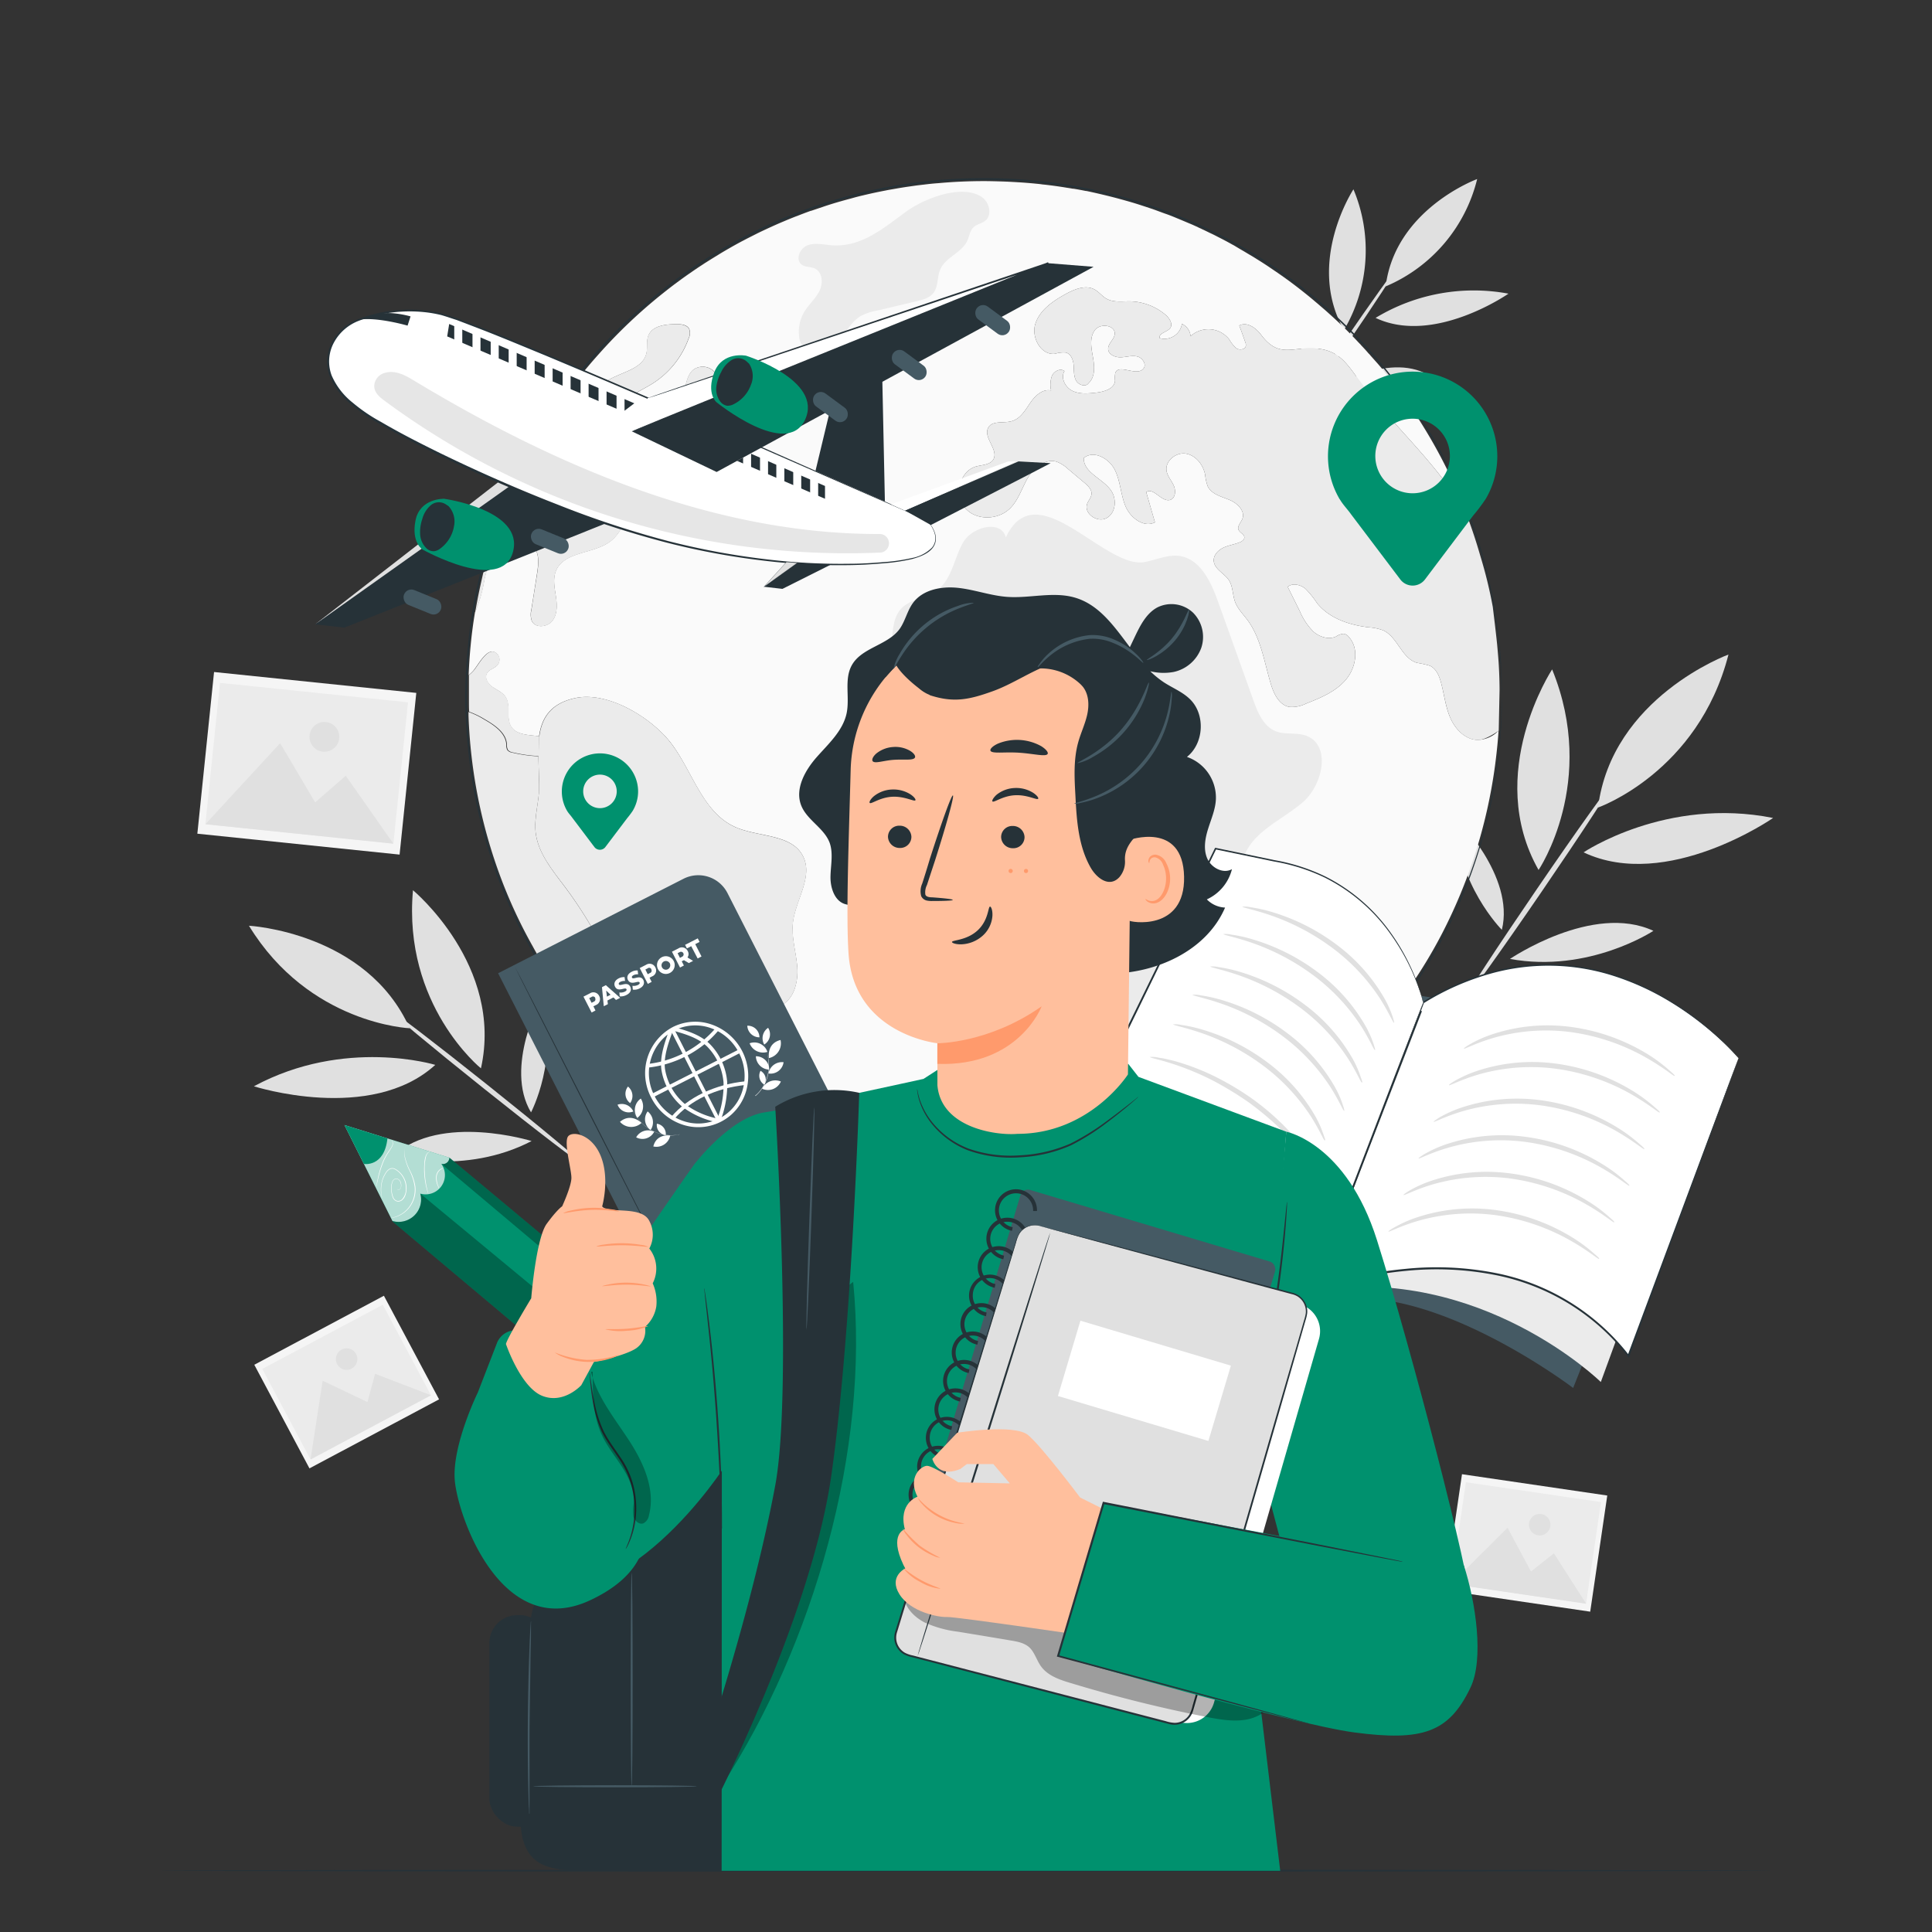 <svg xmlns="http://www.w3.org/2000/svg" viewBox="0 0 500 500"><rect x="0" y="0" width="500" height="500" fill="#333333" stroke="none"/><g id="freepik--background-complete--inject-602"><path d="M65.71,281.13c23.54-12.7,46.94-5.54,46.94-5.54C95.91,290.82,65.71,281.13,65.71,281.13Z" style="fill:#e0e0e0"></path><path d="M140.18,258.12c4.63,15.75-2.75,29.76-2.75,29.76C130.38,276.16,140.18,258.12,140.18,258.12Z" style="fill:#e0e0e0"></path><path d="M137.58,295.3c-17.5,9.09-35.68,3.72-35.68,3.72C114.1,288,137.58,295.3,137.58,295.3Z" style="fill:#e0e0e0"></path><path d="M100.85,261.42c.23-.29,11.56,8.38,25.31,19.35s24.72,20.11,24.49,20.4-11.56-8.38-25.31-19.36S100.62,261.7,100.85,261.42Z" style="fill:#e0e0e0"></path><path d="M64.43,239.58s30.48,1.63,41.6,26.53C106,266.11,80,265.07,64.43,239.58Z" style="fill:#e0e0e0"></path><path d="M106.88,230.39s23.5,19.48,17.59,46.1C124.47,276.49,104.2,260.15,106.88,230.39Z" style="fill:#e0e0e0"></path><path d="M458.88,211.69c-27.67-5.54-49.05,8.9-49.05,8.9C431.41,230.78,458.88,211.69,458.88,211.69Z" style="fill:#e0e0e0"></path><path d="M376.68,211.48c.19,17.32,12,29.16,12,29.16C392.13,226.64,376.68,211.48,376.68,211.48Z" style="fill:#e0e0e0"></path><path d="M390.78,248.17c20.45,3.76,37.12-7.27,37.12-7.27C412.21,233.59,390.78,248.17,390.78,248.17Z" style="fill:#e0e0e0"></path><path d="M417.35,202.66c-.32-.22-9.07,12-19.55,27.34s-18.71,27.91-18.39,28.12,9.07-12,19.55-27.33S417.67,202.88,417.35,202.66Z" style="fill:#e0e0e0"></path><path d="M447.33,169.39s-30.22,11.06-33.76,39.6C413.57,209,439.49,199.91,447.33,169.39Z" style="fill:#e0e0e0"></path><path d="M401.69,173.24s-17.68,26.89-3.51,51.91C398.18,225.15,413.58,202.41,401.69,173.24Z" style="fill:#e0e0e0"></path><path d="M390.39,76A49,49,0,0,0,356,82.27C371.12,89.42,390.39,76,390.39,76Z" style="fill:#e0e0e0"></path><path d="M332.72,75.87c.13,12.15,8.39,20.46,8.39,20.46C343.56,86.51,332.72,75.87,332.72,75.87Z" style="fill:#e0e0e0"></path><path d="M342.61,101.61c14.35,2.64,26.05-5.1,26.05-5.1C357.65,91.38,342.61,101.61,342.61,101.61Z" style="fill:#e0e0e0"></path><path d="M361.26,69.68c-.23-.15-6.37,8.44-13.72,19.18s-13.13,19.58-12.9,19.74,6.36-8.44,13.71-19.18S361.48,69.84,361.26,69.68Z" style="fill:#e0e0e0"></path><path d="M382.29,46.34s-21.21,7.76-23.68,27.78A40.66,40.66,0,0,0,382.29,46.34Z" style="fill:#e0e0e0"></path><path d="M350.27,49s-12.41,18.87-2.46,36.43A40.69,40.69,0,0,0,350.27,49Z" style="fill:#e0e0e0"></path><rect x="58.37" y="171.23" width="42.07" height="52.62" transform="translate(-125.25 256.22) rotate(-84.1)" style="fill:#f5f5f5"></rect><rect x="60.99" y="173.07" width="36.77" height="48.92" transform="translate(-125.27 256.18) rotate(-84.1)" style="fill:#ebebeb"></rect><polygon points="53.15 213.31 72.5 192.33 81.56 207.64 89.48 200.77 101.81 218.34 53.15 213.31" style="fill:#e0e0e0"></polygon><path d="M87.78,191.09a3.85,3.85,0,1,1-3.43-4.22A3.85,3.85,0,0,1,87.78,191.09Z" style="fill:#e0e0e0"></path><rect x="379.79" y="380.35" width="30.38" height="38" transform="translate(-57.52 732.11) rotate(-81.65)" style="fill:#f5f5f5"></rect><rect x="381.68" y="381.68" width="26.55" height="35.33" transform="translate(-57.54 732.08) rotate(-81.65)" style="fill:#ebebeb"></rect><polygon points="375.55 409.92 390.15 395.38 396.22 406.7 402.15 402 410.5 415.05 375.55 409.92" style="fill:#e0e0e0"></polygon><path d="M401.22,395a2.78,2.78,0,1,1-2.35-3.16A2.79,2.79,0,0,1,401.22,395Z" style="fill:#e0e0e0"></path><rect x="70.74" y="342.47" width="38" height="30.38" transform="translate(-157.57 84.14) rotate(-28.03)" style="fill:#f5f5f5"></rect><rect x="72.06" y="344.4" width="35.33" height="26.55" transform="translate(-157.57 84.13) rotate(-28.03)" style="fill:#ebebeb"></rect><polygon points="80.37 377.7 83.5 357.33 95.1 362.85 97.08 355.54 111.55 361.09 80.37 377.7" style="fill:#e0e0e0"></polygon><path d="M92.16,350.43a2.78,2.78,0,1,1-3.76-1.15A2.78,2.78,0,0,1,92.16,350.43Z" style="fill:#e0e0e0"></path></g><g id="freepik--Table--inject-602"><path d="M458.74,484.12c0,.14-93.46.26-208.73.26s-208.75-.12-208.75-.26,93.44-.26,208.75-.26S458.74,484,458.74,484.12Z" style="fill:#263238"></path></g><g id="freepik--Globe--inject-602"><path d="M375.36,185.82c-1.31-2.95-1.6-6.23-2.47-9.33-.46-1.67-1.24-3.45-2.81-4.19a26.05,26.05,0,0,0-3.36-.76c-4-1.18-5-6.69-8.76-8.41a13.13,13.13,0,0,0-3.76-.78c-5-.59-10.19-2.32-13.34-6.25a23.69,23.69,0,0,0-3.08-3.8c-1.29-1-3.27-1.48-4.52-.43l3.13,6.32a16.64,16.64,0,0,0,3.5,5.26c1.61,1.42,4,2.16,5.9,1.27a3.86,3.86,0,0,1,2-.7,2.1,2.1,0,0,1,1.29.83c2.73,3,1.84,8-.82,11.11s-6.57,4.67-10.35,6.17a8.07,8.07,0,0,1-4.23.82c-2.62-.49-4-3.34-4.77-5.89-1.72-5.67-2.54-11.81-6.05-16.59-1.12-1.5-2.51-2.87-3.19-4.62-.72-1.91-.55-4.12-1.69-5.79s-3.69-2.77-3.86-4.88c-.11-1.48,1.12-2.79,2.47-3.43s2.87-.84,4.27-1.41c.55-.23,1.16-.64,1.18-1.23,0-.88-1.23-1.24-1.54-2.07s.61-1.79,1-2.7c.87-2.07-1.29-4.16-3.38-5s-4.58-1.46-5.56-3.48a12.23,12.23,0,0,1-.67-3c-.49-2.55-2.37-5-4.94-5.45s-5.48,1.88-5.05,4.46c.25,1.42,1.31,2.52,1.88,3.83s.42,3.25-.93,3.67c-2.22.68-4.36-3.38-6.21-2,.76,2.59,1.49,5.19,2.26,7.81-2.92,1.48-6.41-1.2-7.65-4.24s-1.29-6.49-2.77-9.41-5.47-5.11-8-3c-.12,3.76,4.84,5.28,7,8.33,1.58,2.19,1.35,5.76-1,7.16s-6-1-5.14-3.59c.32-.89,1.06-1.63,1.14-2.58.09-1.18-.91-2.13-1.81-2.9l-4.25-3.57a9,9,0,0,0-3-1.9c-2.92-.84-5.83,1.52-7.38,4.12s-2.4,5.69-4.54,7.86c-3.06,3.17-8.87,3.36-11.74,0s-1.42-9.52,2.83-10.73c1.6-.44,3.63-.4,4.48-1.81,1.47-2.52-2.75-5.73-1.29-8.27,1.12-1.94,4.07-1,6.23-1.71s3.34-2.81,4.61-4.67,3.21-3.69,5.4-3.21a6.75,6.75,0,0,1,.24-3.84c.57-1.18,2.17-2,3.23-1.18-1.08,1.77.21,4.24,2.09,5.13s4.08.67,6.15.44,4.67-1,4.84-3.08a7.22,7.22,0,0,1,.06-2c.91-2.47,5.47.93,7.22-1.06,1-1-.1-2.87-1.52-3.21s-2.85.17-4.29.21-3.19-.69-3.25-2.13,1.52-2.43,1.69-3.82c.28-2.37-3.74-3-5.15-1.06s-.91,4.56-.49,6.91.66,5.11-1.08,6.76c-.74,1.12-2.66.53-3.29-.66s-.51-2.62-.62-4-.69-2.87-2-3.23a7.17,7.17,0,0,0-2.81.32c-3.68.44-6.23-4.31-5.07-7.82s4.48-5.79,7.71-7.58c2.36-1.31,5.3-2.54,7.65-1.21,1.09.61,1.86,1.67,2.93,2.3,1.86,1.1,4.16.7,6.3.74a14.75,14.75,0,0,1,9.19,3.57c.95.87,1.84,2.31,1.1,3.34s-3.11,1.33-2.71,2.62a4.58,4.58,0,0,0,5.75-3.7A3.87,3.87,0,0,1,308.12,87a6.84,6.84,0,0,1,10,.83A8.73,8.73,0,0,0,320,90.16c.85.55,2.33.28,2.43-.72a2,2,0,0,0-.17-.93c-.5-1.43-1-2.85-1.54-4.26,2-1.06,4.29.59,5.62,2.36,4.94,6.62,8.47,2.64,15.44,3.72,4.71.72,6.79,3.74,9.45,7.4,8.15,11.24,18.93,20.45,26.34,32.19.78,1.23,1.5,2.47,2.18,3.74-.13-.31-.23-.63-.36-.95a130.28,130.28,0,0,0-10.78-21.91c-.9-1.48-1.83-2.93-2.78-4.37-.6-.89-1.21-1.8-1.82-2.66-.78-1.14-1.61-2.24-2.43-3.34-.66-.89-1.31-1.75-2-2.6-.46-.59-1-1.18-1.43-1.77s-1.06-1.33-1.65-2l-1.78-2a5.41,5.41,0,0,0-.57-.63c-.61-.72-1.26-1.42-1.92-2.11a.56.56,0,0,0-.19-.22c-.17-.19-.36-.38-.55-.57-.53-.59-1.1-1.16-1.65-1.73-.9-.93-1.83-1.86-2.78-2.75-.79-.78-1.59-1.52-2.41-2.26s-1.44-1.31-2.18-1.94-1.44-1.25-2.18-1.86c-.88-.76-1.79-1.5-2.72-2.24h0q-3.84-3.08-7.9-5.81c-.68-.46-1.33-.91-2-1.35s-1.37-.89-2.05-1.31-1.37-.87-2.07-1.27-1.39-.84-2.09-1.24-1.12-.66-1.69-1a9.54,9.54,0,0,0-.87-.49c-1.2-.68-2.43-1.33-3.65-1.94-.61-.32-1.23-.64-1.86-.93s-1.59-.79-2.39-1.14a1.33,1.33,0,0,0-.36-.17c-.72-.34-1.43-.68-2.17-1l-3.11-1.31c-1.18-.48-2.37-1-3.57-1.41s-2.66-1-4-1.44-2.73-.91-4.1-1.33-2.75-.8-4.14-1.18c-2.75-.74-5.54-1.4-8.35-2l-.15,0c-1.07-.21-2.15-.42-3.23-.59a1,1,0,0,0-.21,0c-.46-.09-.95-.17-1.44-.24q-3-.5-6.08-.84c-.23,0-.49-.06-.74-.09-.59-.08-1.18-.12-1.8-.19-1.35-.12-2.7-.23-4.07-.31s-2.86-.17-4.29-.21-3-.09-4.5-.09q-6,0-11.79.53c-.93.06-1.84.15-2.75.25l-2.85.34-2.83.4c-.95.15-1.88.3-2.83.47s-1.63.27-2.43.44c-2,.38-3.95.8-5.9,1.27-.9.21-1.81.44-2.72.7s-1.82.48-2.7.74c-1.51.42-3,.88-4.42,1.35h0l-3.55,1.2-.09,0c-1.2.43-2.36.87-3.54,1.34l-.19.06c-1.08.42-2.16.86-3.22,1.31-1.33.55-2.64,1.14-3.93,1.73-1.09.51-2.17,1-3.23,1.54s-2.28,1.14-3.4,1.74l-.13.06c-1.07.57-2.15,1.16-3.21,1.77s-2.17,1.25-3.25,1.93h0c-1,.61-2,1.22-3,1.86-.38.23-.74.48-1.12.73-1.06.68-2.07,1.38-3.11,2.1-1.26.86-2.49,1.77-3.72,2.68-1.07.8-2.13,1.63-3.16,2.45A133,133,0,0,0,155,91.6c-1.8,2-3.49,4-5.13,6.08-1.4,1.78-2.75,3.57-4,5.43q-1.74,2.43-3.36,4.94,1.62-2.51,3.36-4.94c.34,0,.68-.08,1-.1,1.9-.15,3.9-.09,5.61-.91s2.71-2.2,4.15-3.21c3.67-2.62,9.69-3.11,10.69-7.5.33-1.48-.07-3.09.48-4.5,1-2.64,4.56-3,7.4-3,1.2,0,2.62.17,3.17,1.22a3.07,3.07,0,0,1-.13,2.46,22.93,22.93,0,0,1-9.7,11.91c-3.68,2.24-8.47,4-9.48,8.16.5,1.41,3.08,1.31,3.29,2.78.15,1.19-1.37,1.8-1.92,2.86-.8,1.54,1,3.42,2.79,3.33s3.21-1.35,4.5-2.53c3.84-3.57,7.88-7.42,9.27-12.49.59-2.09.8-4.54,2.49-5.93a4.13,4.13,0,0,1,6.28,2c1.67-.93,4.27-1.62,5.13.11a8.74,8.74,0,0,1,.36,2c.55,2.7,4.25,3.92,4.63,6.65.44,3.15-3.59,4.77-6.74,5.26L180.51,113a8,8,0,0,0-3.55,1.14,2.78,2.78,0,0,0-1.05,3.32,8.5,8.5,0,0,0,1.48,1.52c2.36,2.37.42,7.25-2.92,7.35-1.14,0-2.26-.38-3.4-.42-3.38-.15-6.06,2.83-7.67,5.81s-2.81,6.38-5.51,8.41c-4.36,3.27-11.86,2.51-14,7.54-.84,2-.4,4.31-.06,6.49s.48,4.56-.78,6.36-4.5,2.15-5.43.17a4.88,4.88,0,0,1-.13-2.81c.51-3.13,1-6.26,1.48-9.38.36-2.33.68-4.93-.7-6.83-1.92-2.66-6.23-2.41-8.72-.27s-3.51,5.47-4.21,8.66a37.29,37.29,0,0,1-2.41,8.41h0c-.44,2.62-.8,5.28-1.07,8s-.47,5.47-.57,8.26a12,12,0,0,0,1.07-1c1.33-1.37,4-7.18,6.43-4.33a2.16,2.16,0,0,1,0,2.64c-.74.95-2.22,1.16-2.79,2.2-.7,1.22.27,2.74,1.42,3.54s2.53,1.34,3.33,2.5c1.55,2.22.07,5.58,1.57,7.84,1.29,1.94,4,2.07,6.38,2.32l.8.13c.65-4.65,2.83-8.43,9.17-9.87,8.74-2,20.24,5.26,25.16,11.85,5.49,7.38,8.09,17.81,16.5,21.51,6,2.64,14.58,1.69,17.51,7.58,2.62,5.29-1.94,11.22-2.64,17.07-.44,3.87.83,7.72,1.12,11.58s-.86,8.41-4.39,10c-2,.88-4.44.78-6,2.26-2.81,2.66-.51,8.15-3.32,10.81-1,.93-2.37,1.27-3.57,1.88-6.32,3.19-6.15,12.49-3.21,18.93.1.24.21.45.32.68a133.4,133.4,0,0,0,68.47,18.91,132.9,132.9,0,0,0,62.64-15.59h0a135.47,135.47,0,0,0,11.81-7.12,131.29,131.29,0,0,0,16.58-13.19,126.61,126.61,0,0,0,10.14-10.58c2.24-2.58,4.36-5.26,6.38-8,1-1.41,2.05-2.83,3-4.29a126.84,126.84,0,0,0,8-13.33,133.23,133.23,0,0,0,13.73-43.45c.4-3,.72-6,.93-9.11a7.68,7.68,0,0,1-5.36,2.39C379.29,191.47,376.65,188.78,375.36,185.82Z" style="fill:#fafafa"></path><path d="M222.79,81.77c-2.64,1.58-4,4.56-6.09,6.87s-5.7,4-8.11,2a5.59,5.59,0,0,1-1.81-3.93,10,10,0,0,1,1.44-6.12c1.15-1.87,2.9-3.35,3.87-5.32s.78-4.86-1.22-5.78c-1.08-.5-2.43-.31-3.39-1-1.72-1.27-.49-4.27,1.51-5s4.22-.17,6.35,0c7.74.5,13.43-4.57,19.25-8.78,4.52-3.27,14.16-7.14,19.39-3.79,2.09,1.33,2.91,4.76.94,6.27-.88.67-2.09.82-2.91,1.57-1,.89-1.13,2.37-1.69,3.57-1.46,3.13-5.69,4.27-7,7.45-.82,1.91-.45,4.29-1.71,6-1,1.31-2.73,1.78-4.34,2.16l-10.09,2.4A14.92,14.92,0,0,0,222.79,81.77Z" style="fill:#ebebeb"></path><path d="M313,246.09c-3.35,5-3.95,11.35-4.88,17.33s-2.53,12.34-7.12,16.28-13,3.71-15.57-1.79c-1.38-3-.67-6.51-1.42-9.71-1-4.17-4.3-7.38-5.87-11.37-1.34-3.39-1.35-7.14-1.46-10.79-.6-19.95-5.46-40.77-19-55.4-1.67-1.8-3.57-3.55-5.94-4.18a7.6,7.6,0,0,0-7.79,2.69c-1.09,1.45-1.65,3.29-3,4.51-2.9,2.65-8,.75-9.91-2.67s-1.67-7.61-1.34-11.53l1.2-14.57c.21-2.54.5-5.26,2.17-7.19,2.37-2.74,6.62-2.87,9.52-5,3.8-2.85,4.31-8.28,6.71-12.38s9.9-5.84,11-1.22c7.94-17,25.49,8.25,35.92,6.36,3-.56,6-2,9-1.58,5.39.75,8.17,6.68,10,11.8q4.58,12.75,9.13,25.5c1.16,3.24,2.65,6.84,5.86,8.08,2.46.95,5.31.23,7.79,1.13,6.55,2.38,4.42,12.68-.85,17.24S324.51,215,322,221.52c-1.89,4.9-.38,10.64-2.41,15.48C318.14,240.46,315.08,243,313,246.09Z" style="fill:#ebebeb"></path><path d="M337.86,251.63c-2.15.3-4.69-.76-6.33.67-.95.84-1.16,2.21-1.54,3.42a7.35,7.35,0,0,1-3.05,4.16,4.58,4.58,0,0,1-5-.09,3.37,3.37,0,0,1-.68-4.66,21.21,21.21,0,0,1,1.86-1.52c2.85-2.7.9-7.7,3.07-10.91,1.28-1.89,3.29-3.81,4.7-5.73,1.08-1.48,1.48-2.64,3.47-3C343.08,232.22,347,250.35,337.86,251.63Z" style="fill:#ebebeb"></path><g style="opacity:0.6"><path d="M180.36,291.19c1.12.75,2.26,1.49,3.41,2.21.8.51,1.6,1,2.43,1.48-.83-.49-1.63-1-2.43-1.48C182.62,292.68,181.48,291.94,180.36,291.19Z" style="fill:#263238"></path></g><g style="opacity:0.6"><path d="M121.32,174.75v0h0v0c0,.26,0,.49,0,.74,0,.8,0,1.61,0,2.41,0-.8,0-1.61,0-2.41C121.27,175.24,121.3,175,121.32,174.75Z" style="fill:#263238"></path></g><path d="M138.62,215.4c-.42-3.82.84-7.65.91-11.51,0-2.66-.15-5.47-.19-8.16a36,36,0,0,1-6.78-.95,2,2,0,0,1-1.25-.63,2.53,2.53,0,0,1-.28-1.42c-.16-3-3.06-5-5.66-6.48a21.58,21.58,0,0,0-4.12-2c0,.32,0,.61,0,.93a133,133,0,0,0,8.5,42.36A127.55,127.55,0,0,0,137.92,245c1.31,2.43,2.75,4.82,4.25,7.16,1.86,2.9,3.8,5.73,5.89,8.45s4,5.18,6.19,7.63A133.3,133.3,0,0,0,163.7,278q4.4,4.11,9.19,7.81c-7.29-19.56-14.16-39.52-26.62-56.17C143,225.25,139.23,220.81,138.62,215.4Z" style="fill:#ebebeb"></path><path d="M139.57,190.56l-.8-.13c-2.35-.25-5.09-.38-6.38-2.32-1.5-2.26,0-5.62-1.57-7.84-.8-1.16-2.19-1.67-3.33-2.5s-2.12-2.32-1.42-3.54c.57-1,2.05-1.25,2.79-2.2a2.16,2.16,0,0,0,0-2.64c-2.41-2.85-5.1,3-6.43,4.33a12,12,0,0,1-1.07,1v0c0,.26,0,.49,0,.74,0,.8,0,1.61,0,2.41s0,1.61,0,2.41c0,.65,0,.62,0,1.27s0,2,.06,2.64a21.58,21.58,0,0,1,4.12,2c2.6,1.5,5.5,3.48,5.66,6.48a2.53,2.53,0,0,0,.28,1.42,2,2,0,0,0,1.25.63,36,36,0,0,0,6.78.95" style="fill:#ebebeb"></path><path d="M139.34,195.73c0,2.69.23,5.5.19,8.16-.07,3.86-1.33,7.69-.91,11.51.61,5.41,4.37,9.85,7.65,14.2,12.46,16.65,19.33,36.61,26.62,56.17h0c1.35,1.08,2.72,2.1,4.12,3.09,1.1.79,2.2,1.57,3.33,2.33s2.26,1.49,3.41,2.21c.8.51,1.6,1,2.43,1.48-.11-.23-.22-.44-.32-.68-2.94-6.44-3.11-15.74,3.21-18.93,1.2-.61,2.58-.95,3.57-1.88,2.81-2.66.51-8.15,3.32-10.81,1.58-1.48,4.05-1.38,6-2.26,3.53-1.63,4.67-6.15,4.39-10s-1.56-7.71-1.12-11.58c.7-5.85,5.26-11.78,2.64-17.07-2.93-5.89-11.49-4.94-17.51-7.58-8.41-3.7-11-14.13-16.5-21.51C169,186,157.48,178.7,148.74,180.69c-6.34,1.44-8.52,5.22-9.17,9.87" style="fill:#ebebeb"></path><path d="M129.58,141.44c2.49-2.14,6.8-2.39,8.72.27,1.38,1.9,1.06,4.5.7,6.83-.49,3.12-1,6.25-1.48,9.38a4.88,4.88,0,0,0,.13,2.81c.93,2,4.18,1.6,5.43-.17s1.12-4.21.78-6.36-.78-4.46.06-6.49c2.11-5,9.61-4.27,14-7.54,2.7-2,3.91-5.43,5.51-8.41s4.29-6,7.67-5.81c1.14,0,2.26.47,3.4.42,3.34-.1,5.28-5,2.92-7.35a8.5,8.5,0,0,1-1.48-1.52,2.78,2.78,0,0,1,1.05-3.32,8,8,0,0,1,3.55-1.14l8.56-1.35c3.15-.49,7.18-2.11,6.74-5.26-.38-2.73-4.08-4-4.63-6.65a8.74,8.74,0,0,0-.36-2c-.86-1.73-3.46-1-5.13-.11a4.13,4.13,0,0,0-6.28-2c-1.69,1.39-1.9,3.84-2.49,5.93-1.39,5.07-5.43,8.92-9.27,12.49-1.29,1.18-2.75,2.45-4.5,2.53s-3.59-1.79-2.79-3.33c.55-1.06,2.07-1.67,1.92-2.86-.21-1.47-2.79-1.37-3.29-2.78,1-4.19,5.8-5.92,9.48-8.16a22.93,22.93,0,0,0,9.7-11.91,3.07,3.07,0,0,0,.13-2.46c-.55-1-2-1.22-3.17-1.22-2.84,0-6.36.34-7.4,3-.55,1.41-.15,3-.48,4.5-1,4.39-7,4.88-10.69,7.5-1.44,1-2.56,2.43-4.15,3.21s-3.71.76-5.61.91c-.34,0-.68.06-1,.1q-1.74,2.43-3.36,4.94t-3.12,5.1A131.65,131.65,0,0,0,127.72,139c-1,3.15-2,6.37-2.74,9.62s-1.47,6.57-2,9.92a37.29,37.29,0,0,0,2.41-8.41C126.07,146.91,127.1,143.57,129.58,141.44Z" style="fill:#ebebeb"></path><path d="M387.87,189.1s-3.36,2.45-5.36,2.41c-3.22,0-5.86-2.73-7.15-5.69s-1.6-6.23-2.47-9.33c-.46-1.67-1.24-3.45-2.81-4.19a26.05,26.05,0,0,0-3.36-.76c-4-1.18-5-6.69-8.76-8.41a13.13,13.13,0,0,0-3.76-.78c-5-.59-10.19-2.32-13.34-6.25a23.69,23.69,0,0,0-3.08-3.8c-1.29-1-3.27-1.48-4.52-.43l3.13,6.32a16.64,16.64,0,0,0,3.5,5.26c1.61,1.42,4,2.16,5.9,1.27a3.86,3.86,0,0,1,2-.7,2.1,2.1,0,0,1,1.29.83c2.73,3,1.84,8-.82,11.11s-6.57,4.67-10.35,6.17a8.07,8.07,0,0,1-4.23.82c-2.62-.49-4-3.34-4.77-5.89-1.72-5.67-2.54-11.81-6.05-16.59-1.12-1.5-2.51-2.87-3.19-4.62-.72-1.91-.55-4.12-1.69-5.79s-3.69-2.77-3.86-4.88c-.11-1.48,1.12-2.79,2.47-3.43s2.87-.84,4.27-1.41c.55-.23,1.16-.64,1.18-1.23,0-.88-1.23-1.24-1.54-2.07s.61-1.79,1-2.7c.87-2.07-1.29-4.16-3.38-5s-4.58-1.46-5.56-3.48a12.23,12.23,0,0,1-.67-3c-.49-2.55-2.37-5-4.94-5.45s-5.48,1.88-5.05,4.46c.25,1.42,1.31,2.52,1.88,3.83s.42,3.25-.93,3.67c-2.22.68-4.36-3.38-6.21-2,.76,2.59,1.49,5.19,2.26,7.81-2.92,1.48-6.41-1.2-7.65-4.24s-1.29-6.49-2.77-9.41-5.47-5.11-8-3c-.12,3.76,4.84,5.28,7,8.33,1.58,2.19,1.35,5.76-1,7.16s-6-1-5.14-3.59c.32-.89,1.06-1.63,1.14-2.58.09-1.18-.91-2.13-1.81-2.9l-4.25-3.57a9,9,0,0,0-3-1.9c-2.92-.84-5.83,1.52-7.38,4.12s-2.4,5.69-4.54,7.86c-3.06,3.17-8.87,3.36-11.74,0s-1.42-9.52,2.83-10.73c1.6-.44,3.63-.4,4.48-1.81,1.47-2.52-2.75-5.73-1.29-8.27,1.12-1.94,4.07-1,6.23-1.71s3.34-2.81,4.61-4.67,3.21-3.69,5.4-3.21a6.75,6.75,0,0,1,.24-3.84c.57-1.18,2.17-2,3.23-1.18-1.08,1.77.21,4.24,2.09,5.13s4.08.67,6.15.44,4.67-1,4.84-3.08a7.22,7.22,0,0,1,.06-2c.91-2.47,5.47.93,7.22-1.06,1-1-.1-2.87-1.52-3.21s-2.85.17-4.29.21-3.19-.69-3.25-2.13,1.52-2.43,1.69-3.82c.28-2.37-3.74-3-5.15-1.06s-.91,4.56-.49,6.91.66,5.11-1.08,6.76c-.74,1.12-2.66.53-3.29-.66s-.51-2.62-.62-4-.69-2.87-2-3.23a7.17,7.17,0,0,0-2.81.32c-3.68.44-6.23-4.31-5.07-7.82s4.48-5.79,7.71-7.58c2.36-1.31,5.3-2.54,7.65-1.21,1.09.61,1.86,1.67,2.93,2.3,1.86,1.1,4.16.7,6.3.74a14.75,14.75,0,0,1,9.19,3.57c.95.87,1.84,2.31,1.1,3.34s-3.11,1.33-2.71,2.62a4.58,4.58,0,0,0,5.75-3.7A3.87,3.87,0,0,1,308.12,87a6.84,6.84,0,0,1,10,.83A8.73,8.73,0,0,0,320,90.16c.85.55,2.33.28,2.43-.72a2,2,0,0,0-.17-.93c-.5-1.43-1-2.85-1.54-4.26,2-1.06,4.29.59,5.62,2.36,4.94,6.62,8.47,2.64,15.44,3.72,4.71.72,6.79,3.74,9.45,7.4,8.15,11.24,18.93,20.45,26.34,32.19.78,1.23,1.5,2.47,2.18,3.74h0v0q.94,2.53,1.79,5.11t1.59,5.18a117.13,117.13,0,0,1,3.2,13.11s.93,7.55,1.15,10c.17,1.89.34,3.77.44,5.67s.16,3.8.17,5.72Z" style="fill:#ebebeb"></path><path d="M388.68,180.31s0-.74-.08-2.17c0-.72-.05-1.62-.08-2.68s0-2.3-.19-3.7l-.37-4.68c-.17-1.72-.45-3.6-.7-5.63-.57-4.06-1.46-8.71-2.72-13.88a133.54,133.54,0,0,0-5.5-16.83,128.89,128.89,0,0,0-9.32-18.87,135.54,135.54,0,0,0-34-38.06,133.59,133.59,0,0,0-56.36-25,135.76,135.76,0,0,0-52.44.6A143,143,0,0,0,209,54.5a134.79,134.79,0,0,0-33.9,18.22,147.85,147.85,0,0,0-15.1,13,145.23,145.23,0,0,0-13.22,15.42,132.19,132.19,0,0,0-10.9,17.56c-.77,1.56-1.64,3.08-2.34,4.68s-1.43,3.19-2.16,4.78c-1.29,3.26-2.62,6.52-3.69,9.89a130.09,130.09,0,0,0-5.09,20.7,144.08,144.08,0,0,0-1.76,21.53,145.54,145.54,0,0,0,1.75,21.54,131.18,131.18,0,0,0,5.09,20.7l.85,2.51.43,1.25.48,1.23q1,2.46,1.93,4.9t2.17,4.79c.69,1.6,1.56,3.12,2.33,4.68a130.59,130.59,0,0,0,10.91,17.56A144.27,144.27,0,0,0,160,274.88a145.67,145.67,0,0,0,15.11,13,138.66,138.66,0,0,0,16.48,10.44A141,141,0,0,0,209,306.12a143,143,0,0,0,17.89,5.1,135.83,135.83,0,0,0,52.45.6,133.65,133.65,0,0,0,56.35-25,135.43,135.43,0,0,0,34-38.06,129.4,129.4,0,0,0,9.32-18.87A135,135,0,0,0,384.54,213c1.26-5.17,2.15-9.82,2.72-13.87.25-2,.53-3.91.7-5.63s.26-3.29.37-4.69.17-2.63.19-3.69.06-2,.08-2.68c0-1.43.08-2.17.08-2.17s0,.74,0,2.17c0,.72,0,1.62-.06,2.68s0,2.3-.16,3.7-.22,3-.35,4.69-.43,3.6-.68,5.64a137.19,137.19,0,0,1-2.68,13.9A134.39,134.39,0,0,1,370,248.89a135.46,135.46,0,0,1-34,38.2,133.71,133.71,0,0,1-56.5,25.15,136.53,136.53,0,0,1-52.63-.56,132.35,132.35,0,0,1-35.44-12.92,140.53,140.53,0,0,1-16.55-10.47,146.6,146.6,0,0,1-15.16-13.05,145.28,145.28,0,0,1-13.28-15.48,132.75,132.75,0,0,1-10.95-17.64c-.77-1.56-1.65-3.08-2.34-4.69l-2.17-4.8q-1-2.46-1.94-4.92l-.49-1.24-.43-1.26-.85-2.51a131.22,131.22,0,0,1-5.11-20.79,145.28,145.28,0,0,1-1.76-21.62,145.15,145.15,0,0,1,1.76-21.61,130.59,130.59,0,0,1,5.12-20.78c1.07-3.39,2.41-6.66,3.71-9.93l2.17-4.8c.69-1.61,1.57-3.13,2.34-4.69a132.64,132.64,0,0,1,10.95-17.63,145.28,145.28,0,0,1,13.28-15.48,147.72,147.72,0,0,1,15.15-13.05,134.25,134.25,0,0,1,34-18.27,142.8,142.8,0,0,1,18-5.11,136.49,136.49,0,0,1,52.62-.56,133.86,133.86,0,0,1,56.5,25.14,135.6,135.6,0,0,1,34,38.2,128.18,128.18,0,0,1,9.3,18.93,132.28,132.28,0,0,1,5.46,16.87,136.82,136.82,0,0,1,2.68,13.91c.25,2,.52,3.91.68,5.64s.24,3.29.35,4.69.14,2.63.16,3.7,0,2,.06,2.68C388.68,179.57,388.68,180.31,388.68,180.31Z" style="fill:#263238"></path></g><g id="freepik--Airplane--inject-602"><polygon points="229.01 129.83 228.26 94.33 216.16 100.55 211.04 121.9 229.01 129.83" style="fill:#263238"></polygon><polygon points="215.16 146.05 202.5 152.4 197.73 151.85 206.07 145.28 214.28 143.63 215.16 146.05" style="fill:#263238"></polygon><polygon points="129.07 124.69 81.55 161.59 135.02 127.16 129.07 124.69" style="fill:#e0e0e0"></polygon><path d="M158.75,134.65c-.73.36-69.63,27.78-69.63,27.78l-7.57-.84,52.31-37.16Z" style="fill:#263238"></path><rect x="137.16" y="138.02" width="10.28" height="4.13" rx="2.02" transform="translate(221.18 323.53) rotate(-157.82)" style="fill:#455a64"></rect><rect x="104.19" y="153.74" width="10.28" height="4.13" rx="2.02" transform="translate(151.75 341.35) rotate(-157.82)" style="fill:#455a64"></rect><path d="M114.92,129.08s20.74,2.86,17.84,13.74-23.36-.58-23.36-.58-3-1.74-1.87-7.54S114.92,129.08,114.92,129.08Z" style="fill:#00916E"></path><path d="M109.28,134.34a7.1,7.1,0,0,1,2.21-3.59,3.26,3.26,0,0,1,4-.15l.57.37a5.82,5.82,0,0,1,1.18,6.06c.07-.22.14-.44.22-.66a9,9,0,0,1-3.49,5.57,3.23,3.23,0,0,1-1.64.72,2.77,2.77,0,0,1-2.06-.86,5.45,5.45,0,0,1-1.54-3.56A10.41,10.41,0,0,1,109.28,134.34Z" style="fill:#263238"></path><path d="M239.91,134.67s8.47,8.46-7.64,10.53-44,1-75.36-9.71S97.59,109.7,92.7,105.76c-3.63-2.92-9.45-7.93-7.37-15.1A12.25,12.25,0,0,1,93,82.73a36.18,36.18,0,0,1,21.62-1.33C128.62,85.11,239.91,134.67,239.91,134.67Z" style="fill:#fff"></path><path d="M239.91,134.67s-.29-.11-.84-.35l-2.45-1.06-9.42-4.12L192.56,114c-14.64-6.35-32.08-13.92-51.55-22.06-4.87-2-9.86-4.09-15-6.12-2.56-1-5.18-2-7.81-3-1.34-.42-2.67-.9-4-1.28A32.07,32.07,0,0,0,110,80.8,37,37,0,0,0,92.91,83a12.29,12.29,0,0,0-6.48,5.63,10.3,10.3,0,0,0-.59,8.56,18.35,18.35,0,0,0,5.41,7,43.79,43.79,0,0,0,7.35,5c5.12,3,10.32,5.63,15.47,8.16,10.31,5,20.48,9.45,30.31,13.26A245.82,245.82,0,0,0,172.81,140a192.78,192.78,0,0,0,25.63,4.76,159.38,159.38,0,0,0,21.47,1.14c3.16,0,6.11-.21,8.81-.43a48.81,48.81,0,0,0,7.33-1.06,9.9,9.9,0,0,0,5.13-2.67,3.78,3.78,0,0,0,.88-2.12,4.8,4.8,0,0,0-.29-1.91,8.7,8.7,0,0,0-1.28-2.31c-.37-.48-.58-.71-.58-.71a5.21,5.21,0,0,1,.62.67,8.32,8.32,0,0,1,1.34,2.32,4.9,4.9,0,0,1,.32,2,3.93,3.93,0,0,1-.89,2.21c-1.12,1.37-3.06,2.18-5.2,2.77a47.86,47.86,0,0,1-7.36,1.11c-2.7.23-5.65.44-8.83.48a161,161,0,0,1-21.52-1.07,191.55,191.55,0,0,1-25.68-4.71,245.12,245.12,0,0,1-28.5-9.29c-9.85-3.81-20-8.21-30.36-13.25-5.17-2.53-10.37-5.21-15.52-8.18a43.88,43.88,0,0,1-7.42-5.07,18.7,18.7,0,0,1-5.56-7.22,10.84,10.84,0,0,1,.62-9,12.78,12.78,0,0,1,6.76-5.87,37.52,37.52,0,0,1,17.32-2.25,33.48,33.48,0,0,1,4.25.78c1.38.39,2.72.87,4.07,1.29,2.63,1,5.27,2,7.82,3,5.14,2,10.13,4.11,15,6.14,19.46,8.16,36.88,15.76,51.5,22.17L227.28,129l9.38,4.21,2.43,1.1Z" style="fill:#263238"></path><polygon points="213.51 125.77 213.51 129.08 190.75 119.27 194.24 117.37 213.51 125.77" style="fill:#263238"></polygon><polygon points="211.74 123.92 211.74 129.56 209.66 128.65 209.66 122.88 211.74 123.92" style="fill:#fff"></polygon><polygon points="207.36 121.53 207.36 127.16 205.29 126.26 205.29 120.49 207.36 121.53" style="fill:#fff"></polygon><polygon points="202.99 119.85 202.99 125.49 200.91 124.59 200.91 118.81 202.99 119.85" style="fill:#fff"></polygon><polygon points="194.38 116.38 194.38 122.02 192.31 121.11 192.31 115.34 194.38 116.38" style="fill:#fff"></polygon><polygon points="283.02 69.05 185.46 122.15 163.52 111.63 271.31 68.12 283.02 69.05" style="fill:#263238"></polygon><polyline points="167.64 102.99 271.31 68.12 163.52 111.63" style="fill:#fff"></polyline><path d="M163.52,111.62s.17-.09.53-.24l1.57-.66,6.08-2.51,22.39-9.12L268,69.16l3.19-1.28.18.48L197.94,93l-22.17,7.37-6,2-1.57.5c-.35.11-.54.15-.54.15l.53-.2,1.55-.55,6-2.07,22.11-7.52,73.41-24.78.18.49-3.19,1.29-74,29.78-22.45,9-6.12,2.42-1.59.61A5.75,5.75,0,0,1,163.52,111.62Z" style="fill:#263238"></path><rect x="230.17" y="92.4" width="10.28" height="4.13" rx="2.02" transform="translate(368.54 310.2) rotate(-143.57)" style="fill:#455a64"></rect><path d="M271.9,119.87c-.33.22-31,16-31,16l-6.7-3.76,29.39-12.7Z" style="fill:#263238"></path><polygon points="263.02 119.42 260.91 119.42 230.58 130.53 234.18 132.12 263.02 119.42" style="fill:#fff"></polygon><polygon points="164.16 104.38 161.31 106.53 115.73 87.06 116.25 83.85 164.16 104.38" style="fill:#263238"></polygon><polygon points="161.63 101.83 161.63 107.47 159.56 106.56 159.56 100.79 161.63 101.83" style="fill:#fff"></polygon><polygon points="156.98 99.72 156.98 105.36 154.9 104.46 154.9 98.68 156.98 99.72" style="fill:#fff"></polygon><polygon points="152.33 97.61 152.33 103.25 150.25 102.35 150.25 96.58 152.33 97.61" style="fill:#fff"></polygon><polygon points="147.67 95.5 147.67 101.14 145.6 100.24 145.6 94.47 147.67 95.5" style="fill:#fff"></polygon><polygon points="143.02 93.39 143.02 99.03 140.95 98.13 140.95 92.36 143.02 93.39" style="fill:#fff"></polygon><polygon points="138.37 91.28 138.37 96.92 136.29 96.02 136.29 90.25 138.37 91.28" style="fill:#fff"></polygon><polygon points="133.72 89.55 133.72 95.19 131.64 94.29 131.64 88.52 133.72 89.55" style="fill:#fff"></polygon><polygon points="198.77 118.11 198.77 123.75 196.69 122.84 196.69 117.07 198.77 118.11" style="fill:#fff"></polygon><polygon points="129.07 87.57 129.07 93.21 126.99 92.31 126.99 86.53 129.07 87.57" style="fill:#fff"></polygon><polygon points="124.35 85.71 124.35 91.35 122.28 90.44 122.28 84.67 124.35 85.71" style="fill:#fff"></polygon><polygon points="119.64 83.85 119.64 89.49 117.56 88.58 117.56 82.81 119.64 83.85" style="fill:#fff"></polygon><path d="M105.48,84.27S97.69,82,93,82.73a18.87,18.87,0,0,1,4.46-1.36s2.94-1.06,8.79.51Z" style="fill:#263238"></path><polygon points="197.73 151.85 203.54 145.45 206.32 145.67 197.73 151.85" style="fill:#e0e0e0"></polygon><path d="M197.55,152l.16-.17,5.82-6.4h0l2.86.22-.06,0Zm6-6.52-5.64,6.21,8.34-6Z" style="fill:#263238"></path><rect x="209.77" y="103.29" width="10.28" height="4.13" rx="2.02" transform="translate(325.26 317.74) rotate(-143.57)" style="fill:#455a64"></rect><rect x="251.77" y="80.8" width="10.28" height="4.13" rx="2.02" transform="translate(414.41 302.09) rotate(-143.57)" style="fill:#455a64"></rect><path d="M193.09,92.06s20,6.31,15.27,16.54-22.93-4.5-22.93-4.5-2.69-2.23-.57-7.75S193.09,92.06,193.09,92.06Z" style="fill:#00916E"></path><path d="M186.64,96.29a7.25,7.25,0,0,1,2.78-3.16,3.26,3.26,0,0,1,3.92.52l.51.46a5.82,5.82,0,0,1,.14,6.17l.32-.61a8.94,8.94,0,0,1-4.37,4.9,3.37,3.37,0,0,1-1.74.44,2.84,2.84,0,0,1-1.88-1.2,5.43,5.43,0,0,1-.92-3.77A10.5,10.5,0,0,1,186.64,96.29Z" style="fill:#263238"></path><g style="opacity:0.1"><path d="M99.63,96.49c2.81-.79,5.34.7,7.67,2.1,36.63,22.08,77.63,39.71,120.36,39.61a2.39,2.39,0,0,1,2.23,1.49h0a2.4,2.4,0,0,1-2.13,3.32A201.39,201.39,0,0,1,99.51,103.7c-1.38-1-2.86-2.26-2.63-4.17A3.7,3.7,0,0,1,99.63,96.49Z"></path></g></g><g id="freepik--Locators--inject-602"><path d="M165.14,204.86a9.87,9.87,0,1,0-18.37,5h0l0,0c.38.64.85,1.09,1.33,1.76l5.73,7.59a1.78,1.78,0,0,0,2.84,0l5.64-7.46a22,22,0,0,0,1.43-1.9l0,0h0A9.78,9.78,0,0,0,165.14,204.86Zm-9.87,4.29a4.34,4.34,0,1,1,4.34-4.34A4.34,4.34,0,0,1,155.27,209.15Z" style="fill:#00916E"></path><path d="M387.5,118.12a21.91,21.91,0,1,0-40.8,11.07h0l.07.08c.84,1.42,1.89,2.43,2.95,3.92L362.43,150a4,4,0,0,0,6.32,0l12.51-16.58a47.77,47.77,0,0,0,3.18-4.21l.05-.06h0A21.78,21.78,0,0,0,387.5,118.12Zm-21.91,9.54a9.65,9.65,0,1,1,9.64-9.65A9.65,9.65,0,0,1,365.59,127.66Z" style="fill:#00916E"></path></g><g id="freepik--Pencil--inject-602"><polygon points="89.14 291.16 101.66 316.19 157.1 362.79 170.74 345.04 116.3 299.6 89.14 291.16" style="fill:#00916E"></polygon><g style="opacity:0.7"><path d="M116.3,299.6a1.66,1.66,0,0,1-2.08,1.6,5,5,0,0,1-5.44,7.71,5.81,5.81,0,0,1-7.21,7.09L89.14,291.16Z" style="fill:#fff"></path></g><path d="M94.18,301.23s5.28.9,6.09-6.61l-11.13-3.46Z" style="fill:#00916E"></path><g style="opacity:0.3"><path d="M108.78,308.91l54.6,45.19-6.27,8.69-55.45-46.6-.09-.19a5.62,5.62,0,0,0,2.55.14,6,6,0,0,0,3-1.47,5.74,5.74,0,0,0,1.83-3.59A5.87,5.87,0,0,0,108.78,308.91Z"></path></g><g style="opacity:0.3"><path d="M114.22,301.2,169,347.32l1.75-2.28L116.3,299.6a1.76,1.76,0,0,1-1.68,1.67A2.11,2.11,0,0,1,114.22,301.2Z"></path></g><path d="M102.75,307.66s0,.12.25.17a.62.62,0,0,0,.71-.4,2.39,2.39,0,0,0-.07-1.41,1.43,1.43,0,0,0-.49-.71,1,1,0,0,0-.92-.15,1.27,1.27,0,0,0-.67.79,4.48,4.48,0,0,0-.21,1.18,6.33,6.33,0,0,0,.38,2.61,1.62,1.62,0,0,0,.91,1,1.44,1.44,0,0,0,1.35-.3,3.88,3.88,0,0,0,1.05-2.84,5.56,5.56,0,0,0-2.88-5,1.45,1.45,0,0,0-1.27,0,2.65,2.65,0,0,0-.92.87,7.6,7.6,0,0,0-1,2.11,8.55,8.55,0,0,0-.27,3.33,8.46,8.46,0,0,0,.16.91,2.28,2.28,0,0,1,.06.31,6.2,6.2,0,0,1-.28-1.21,8.23,8.23,0,0,1,.23-3.37,7.38,7.38,0,0,1,1-2.15,2.79,2.79,0,0,1,.95-.92,1.6,1.6,0,0,1,1.4,0,5.69,5.69,0,0,1,3,5.13,5.43,5.43,0,0,1-.27,1.61,2.79,2.79,0,0,1-.85,1.35,1.59,1.59,0,0,1-1.49.32,1.76,1.76,0,0,1-1-1.07,6.69,6.69,0,0,1-.37-2.68,4.4,4.4,0,0,1,.23-1.21,1.41,1.41,0,0,1,.74-.86,1.06,1.06,0,0,1,1,.18,1.5,1.5,0,0,1,.53.76,2.43,2.43,0,0,1,0,1.46.65.65,0,0,1-.77.41A.35.35,0,0,1,102.75,307.66Z" style="fill:#fff"></path><path d="M105,296.34s-.12.29-.23.85a6.18,6.18,0,0,0,.08,2.39,15.18,15.18,0,0,0,1.25,3.34,13.11,13.11,0,0,1,1.4,4.18,7.51,7.51,0,0,1-.83,4.29,7.43,7.43,0,0,1-2.4,2.67,7.59,7.59,0,0,1-2.21,1,4.32,4.32,0,0,1-.88.16l.23-.05L102,315a7.68,7.68,0,0,0,2.16-1,7.36,7.36,0,0,0,2.34-2.64,7.55,7.55,0,0,0,.81-4.22A13.58,13.58,0,0,0,106,303a14.93,14.93,0,0,1-1.23-3.38,6,6,0,0,1,0-2.42A3.39,3.39,0,0,1,105,296.34Z" style="fill:#fff"></path><path d="M111.28,297.94a2.34,2.34,0,0,0-1,1.28,12.91,12.91,0,0,0-.35,4,21.94,21.94,0,0,0,.51,4.05c.11.51.22.92.29,1.21a2.71,2.71,0,0,1,.11.44,2.87,2.87,0,0,1-.17-.43c-.09-.28-.21-.68-.34-1.19a20.78,20.78,0,0,1-.56-4.07,20.54,20.54,0,0,1,.06-2.26,6.63,6.63,0,0,1,.34-1.82,2.31,2.31,0,0,1,.73-1A1.27,1.27,0,0,1,111.28,297.94Z" style="fill:#fff"></path><path d="M113.67,307.67a4.09,4.09,0,0,1-.4-.83,5,5,0,0,1-.42-2.19,2.58,2.58,0,0,1,1-2,1.9,1.9,0,0,1,.62-.3.79.79,0,0,1,.25,0,2.93,2.93,0,0,0-.8.42,2.57,2.57,0,0,0-.92,1.89,5.79,5.79,0,0,0,.37,2.14A7.71,7.71,0,0,1,113.67,307.67Z" style="fill:#fff"></path><path d="M101.38,294.91s0,0,.06.12a2.47,2.47,0,0,1,.14.36,1.59,1.59,0,0,1,.12.6,1.79,1.79,0,0,1-.24.78,20.16,20.16,0,0,1-1.11,1.76,15.25,15.25,0,0,0-1.16,2.25,29.24,29.24,0,0,0-1.35,4.4c-.12.5-.22.95-.32,1.37s-.12.5-.13.5a1.88,1.88,0,0,1,.07-.51c.06-.33.15-.8.28-1.38a24.91,24.91,0,0,1,1.31-4.44,14.18,14.18,0,0,1,1.18-2.27c.43-.66.87-1.21,1.14-1.73a1.48,1.48,0,0,0,.15-1.31C101.43,295.09,101.37,294.92,101.38,294.91Z" style="fill:#fff"></path></g><g id="freepik--Passport--inject-602"><path d="M145.16,233H199a8.47,8.47,0,0,1,8.47,8.47v69.58a8.47,8.47,0,0,1-8.47,8.47H145.16a0,0,0,0,1,0,0V233A0,0,0,0,1,145.16,233Z" transform="translate(-106.21 110.17) rotate(-27)" style="fill:#455a64"></path><path d="M189.3,288.44a13,13,0,0,1-2.74,1.87,12.86,12.86,0,0,1-10.16.66,14,14,0,0,1-7.86-6.9,13.51,13.51,0,0,1,5.54-18.25,12.88,12.88,0,0,1,10.17-.65,14.14,14.14,0,0,1,8.82,17.3A13.15,13.15,0,0,1,189.3,288.44ZM172,268.39a12.73,12.73,0,0,0-2.61,15.25,13,13,0,0,0,7.32,6.43,11.92,11.92,0,0,0,15.45-7.87,13,13,0,0,0-.91-9.7h0a13,13,0,0,0-7.31-6.44,12,12,0,0,0-9.42.61A11.69,11.69,0,0,0,172,268.39Z" style="fill:#fff"></path><rect x="167.25" y="277.33" width="25.66" height="0.95" transform="translate(-106.5 112.04) rotate(-27)" style="fill:#fff"></rect><rect x="179.54" y="264.98" width="0.95" height="26.51" transform="translate(-106.67 112) rotate(-26.99)" style="fill:#fff"></rect><path d="M186.41,290.17l-.89-.32a24.47,24.47,0,0,0,1.73-9.7,15,15,0,0,0-4.32-9.38c-2.41-2.27-5.83-3.23-8.85-4.07l.26-.92c3.12.88,6.66,1.86,9.25,4.3a15.75,15.75,0,0,1,4.61,10A25.93,25.93,0,0,1,186.41,290.17Z" style="fill:#fff"></path><path d="M185.92,290.51a22.18,22.18,0,0,1-9.37-4.11,15.82,15.82,0,0,1-5.39-9.63c-.45-3.51,1-7.31,2.1-10.37l.89.33c-1.1,3-2.46,6.64-2.05,9.92a15,15,0,0,0,5.06,9,21.17,21.17,0,0,0,9,3.92Z" style="fill:#fff"></path><path d="M183.4,269.32a28.17,28.17,0,0,1-15.94,7l-.09-.94a27.24,27.24,0,0,0,18-9.5l.72.61A26.37,26.37,0,0,1,183.4,269.32Z" style="fill:#fff"></path><path d="M193.1,280.77c-7.75.77-14.55,4-18.65,8.89l-.73-.61C178,284,185,280.62,193,279.83Z" style="fill:#fff"></path><path d="M172.37,327c-.06,0-8.87-17.14-19.68-38.35s-19.53-38.44-19.46-38.47,8.87,17.14,19.68,38.35S172.43,327,172.37,327Z" style="fill:#263238"></path><path d="M208.85,297.1c0,.06-6.62,3.51-14.85,7.7s-14.93,7.55-15,7.49,6.62-3.51,14.85-7.71S208.81,297,208.85,297.1Z" style="fill:#fff"></path><path d="M206.61,301.8c0,.07-4.9,2.64-11,5.75s-11.09,5.59-11.12,5.52,4.9-2.63,11-5.74S206.58,301.74,206.61,301.8Z" style="fill:#fff"></path><path d="M155.07,257.77a1.64,1.64,0,0,1-.86,2.34l-.64.32.54,1.08-1,.53L151,257.93l1.67-.85A1.65,1.65,0,0,1,155.07,257.77Zm-1,.53a.63.63,0,0,0-1-.27l-.58.29.61,1.2.58-.29A.63.63,0,0,0,154,258.3Z" style="fill:#fff"></path><path d="M158.76,258.14l-1.56.79.12.94-1.06.54-.47-4.93,1-.52,3.71,3.28-1.08.55Zm-.74-.7-1.14-1.08.19,1.56Z" style="fill:#fff"></path><path d="M160.38,257.85l-.09-1a2.47,2.47,0,0,0,1.41-.21c.43-.22.53-.44.43-.64-.33-.65-2.18.89-2.95-.64-.38-.73-.15-1.6.94-2.16a2.89,2.89,0,0,1,1.52-.32l.12,1a2.3,2.3,0,0,0-1.18.2c-.44.22-.51.47-.41.67.32.63,2.17-.9,2.94.61.36.72.14,1.6-1,2.15A3,3,0,0,1,160.38,257.85Z" style="fill:#fff"></path><path d="M163.77,256.12l-.09-1a2.39,2.39,0,0,0,1.41-.21c.43-.22.53-.44.43-.64-.33-.65-2.17.89-3-.64-.37-.73-.14-1.6,1-2.15a2.74,2.74,0,0,1,1.51-.32l.12,1a2.3,2.3,0,0,0-1.18.2c-.43.22-.51.47-.4.67.32.63,2.16-.9,2.93.61.36.72.14,1.6-.95,2.15A3,3,0,0,1,163.77,256.12Z" style="fill:#fff"></path><path d="M169.6,250.36a1.64,1.64,0,0,1-.86,2.34l-.64.33.55,1.07-1,.53-2.09-4.1,1.68-.86A1.64,1.64,0,0,1,169.6,250.36Zm-1,.54a.62.62,0,0,0-1-.28l-.58.29.61,1.21.58-.3A.62.62,0,0,0,168.55,250.9Z" style="fill:#fff"></path><path d="M170.24,250.71a2.29,2.29,0,1,1,3.12,1.09A2.27,2.27,0,0,1,170.24,250.71Zm3-1.55a1.13,1.13,0,1,0-.4,1.68A1.17,1.17,0,0,0,173.27,249.16Z" style="fill:#fff"></path><path d="M177,248.49l-.57.29.56,1.09-1,.53-2.09-4.1,1.67-.85a1.65,1.65,0,0,1,2.41.68,1.54,1.54,0,0,1-.06,1.66l1.45.89-1.11.57Zm-1.06-2.1-.58.3.61,1.2.58-.3a.67.67,0,1,0-.61-1.2Z" style="fill:#fff"></path><path d="M178.89,244.87l-1.12.58-.47-.92,3.28-1.68.47.92-1.12.57,1.62,3.19-1,.52Z" style="fill:#fff"></path><path d="M202,269.15a3.9,3.9,0,0,1-3,4.68S198.32,270.05,202,269.15Z" style="fill:#fff"></path><path d="M202.79,274.9a3.41,3.41,0,0,1-3.91,2.92A3.55,3.55,0,0,1,202.79,274.9Z" style="fill:#fff"></path><path d="M202.09,279.89a3.64,3.64,0,0,1-4.86,1.87A3.79,3.79,0,0,1,202.09,279.89Z" style="fill:#fff"></path><path d="M195.62,273.36a3.41,3.41,0,0,1,3.45,3.45A3.55,3.55,0,0,1,195.62,273.36Z" style="fill:#fff"></path><path d="M196.82,277.13a2.58,2.58,0,0,1,1,3.59A2.69,2.69,0,0,1,196.82,277.13Z" style="fill:#fff"></path><path d="M198.79,266a3.1,3.1,0,0,1-1,4.32A3.23,3.23,0,0,1,198.79,266Z" style="fill:#fff"></path><path d="M193.4,265.46a3,3,0,0,1,3.14,3A3.14,3.14,0,0,1,193.4,265.46Z" style="fill:#fff"></path><path d="M194,270a3.56,3.56,0,0,1,4.6,2.23A3.72,3.72,0,0,1,194,270Z" style="fill:#fff"></path><path d="M195.52,283.64l0,0,.1-.09c.08-.07.21-.18.37-.34a9.3,9.3,0,0,0,1.19-1.41,10.55,10.55,0,0,0,1.24-2.45,13.24,13.24,0,0,0,.43-1.57l.07-.42,0-.21,0-.21,0-.44,0-.45v-.88l0-.43c0-.07,0-.14,0-.21l0-.22-.05-.41-.08-.4,0-.2a1.46,1.46,0,0,0-.05-.2l-.09-.38a11.56,11.56,0,0,0-1-2.55,10.71,10.71,0,0,0-1-1.54c-.13-.17-.25-.3-.32-.39l-.08-.1,0,0,0,0,.09.1.32.39a10.79,10.79,0,0,1,1,1.54,11.56,11.56,0,0,1,1,2.55c0,.13.07.26.1.38s0,.13,0,.2l0,.2c0,.13.05.27.08.4l0,.42,0,.21c0,.07,0,.14,0,.22l0,.43c0,.14,0,.29,0,.44V276l0,.44,0,.44,0,.22,0,.21-.07.42a11.57,11.57,0,0,1-.43,1.57,10.35,10.35,0,0,1-1.24,2.45,8.75,8.75,0,0,1-1.21,1.41c-.16.16-.29.26-.38.34l-.1.08Z" style="fill:#fff"></path><path d="M160.45,290.33a3.89,3.89,0,0,0,5.57.28S163.34,287.87,160.45,290.33Z" style="fill:#fff"></path><path d="M164.64,294.34a3.41,3.41,0,0,0,4.66-1.44A3.54,3.54,0,0,0,164.64,294.34Z" style="fill:#fff"></path><path d="M169.08,296.7a3.64,3.64,0,0,0,4.38-2.83S169.93,293.26,169.08,296.7Z" style="fill:#fff"></path><path d="M167.61,287.64a3.41,3.41,0,0,0,.76,4.82A3.56,3.56,0,0,0,167.61,287.64Z" style="fill:#fff"></path><path d="M170,290.82a2.59,2.59,0,0,0,2.3,2.95A2.69,2.69,0,0,0,170,290.82Z" style="fill:#fff"></path><path d="M159.82,285.9a3.1,3.1,0,0,0,4.07,1.75A3.23,3.23,0,0,0,159.82,285.9Z" style="fill:#fff"></path><path d="M162.52,281.2a3,3,0,0,0,.56,4.28A3.14,3.14,0,0,0,162.52,281.2Z" style="fill:#fff"></path><path d="M165.84,284.31a3.58,3.58,0,0,0-.9,5A3.73,3.73,0,0,0,165.84,284.31Z" style="fill:#fff"></path><path d="M176,293.59h-.05l-.13,0c-.11,0-.28.07-.49.1a10.7,10.7,0,0,1-6.07-.88l-.38-.19-.2-.09a1.18,1.18,0,0,0-.19-.11l-.38-.22-.37-.24-.18-.13-.18-.13-.35-.26-.34-.28-.16-.14-.15-.15-.31-.28-.28-.3-.14-.15-.13-.15-.25-.3a11.31,11.31,0,0,1-1.47-2.32,11.82,11.82,0,0,1-.65-1.73c-.06-.21-.1-.38-.12-.49l0-.13v0l0,.13c0,.11.06.28.11.49a11.86,11.86,0,0,0,.65,1.74,10.86,10.86,0,0,0,1.46,2.33c.08.1.17.2.25.31l.13.15.14.14.29.3.3.29.16.15.16.14.33.28.35.26.18.13.19.13.37.24.39.22a1.18,1.18,0,0,0,.19.11l.19.1.38.19a13.08,13.08,0,0,0,1.53.57,10.3,10.3,0,0,0,2.71.43,8.76,8.76,0,0,0,1.85-.15c.22,0,.38-.08.49-.1l.13,0Z" style="fill:#fff"></path></g><g id="freepik--Book--inject-602"><path d="M409.4,353.5l-2.27,5.7S374,334,348.52,336.1h0a5.23,5.23,0,0,1-4.51.83l-9.5-2.36a5.33,5.33,0,0,1-4-3.87h0s-19.26-15.92-45.37-13.45l-9.73.41,41.16-68.19,112.34,18.11Z" style="fill:#455a64"></path><path d="M418.08,347.3l-3.79,10.36s-31-30.42-74.25-23.72L366,286.77S418.75,335.73,418.08,347.3Z" style="fill:#ebebeb"></path><path d="M449.92,273.86s-35.12-42.79-81.6-14.39L340,333.94s51.75-20.76,81.42,17Z" style="fill:#fff"></path><path d="M449.92,273.86s-.15.48-.49,1.41-.83,2.32-1.48,4.11L442.24,295c-5,13.51-12.05,32.79-20.57,56l-.13.37-.25-.31a57.45,57.45,0,0,0-34.69-21.16,79,79,0,0,0-22.76-1,94.56,94.56,0,0,0-11.69,1.83,89.36,89.36,0,0,0-11.61,3.3l-.41.16-.54.21.2-.54c10.29-27.07,20-52.54,28.31-74.46l0-.07.07,0A67.72,67.72,0,0,1,386,251.51a55.6,55.6,0,0,1,32.64,1.09,67.91,67.91,0,0,1,12,5.45,78.55,78.55,0,0,1,14.78,11c1.55,1.47,2.68,2.67,3.42,3.49.37.41.64.73.82.95a3.9,3.9,0,0,1,.26.33l-.29-.31-.85-.92c-.75-.8-1.89-2-3.45-3.43a80.73,80.73,0,0,0-14.83-10.92,68.14,68.14,0,0,0-11.95-5.36,55.3,55.3,0,0,0-32.43-1,67.2,67.2,0,0,0-17.68,7.75l.09-.11c-8.31,21.92-18,47.4-28.25,74.47l-.34-.33.42-.16A89.36,89.36,0,0,1,352,330.21a95.36,95.36,0,0,1,11.76-1.83,79.31,79.31,0,0,1,22.9,1,57.74,57.74,0,0,1,34.94,21.37l-.38.06L442,295l5.83-15.62c.68-1.8,1.2-3.18,1.56-4.12S449.92,273.86,449.92,273.86Z" style="fill:#263238"></path><path d="M339.6,333.8s-31.21-32.6-65.86-20.29l30.64-66.41,63,14.94Z" style="fill:#f5f5f5"></path><path d="M339.78,334.72l-.54-.57c-.31-.32-31.38-32.23-65.34-20.17l-1.12.4,31.31-67.87.4.1L368,261.69l-.21.53Zm-50-24.46c25.25,0,46.06,19.13,49.67,22.65l27.26-70.52-62-14.71-30,65A48.09,48.09,0,0,1,289.74,310.26Z" style="fill:#263238"></path><path d="M368.32,259.47s-6.32-29.08-35.13-35.91l-18.61-3.88-32.37,66.23s46.51,10.09,57.88,47.58Z" style="fill:#fff"></path><path d="M368.32,259.47a3.25,3.25,0,0,1-.12.35l-.37,1c-.34.92-.83,2.25-1.48,4l-5.68,15.09c-4.94,13-12,31.52-20.36,53.66l-.24.62-.2-.64a56.34,56.34,0,0,0-7.07-14.8c-.76-1.2-1.67-2.31-2.52-3.49s-1.8-2.27-2.82-3.33a68.73,68.73,0,0,0-6.4-6.24c-9.2-7.85-20.7-13.9-33.18-17.93-1.91-.6-3.83-1.16-5.73-1.6l-.32-.07.14-.3c11.92-24.33,23-47,32.41-66.2l.08-.16.17,0,15.16,3.17a49.68,49.68,0,0,1,13.29,4.28,46.19,46.19,0,0,1,17,14.75,55.73,55.73,0,0,1,6.77,12.87c.58,1.58.94,2.82,1.17,3.65s.3,1.28.3,1.28,0-.1-.1-.31-.15-.54-.27-1c-.24-.83-.63-2-1.23-3.62a56.39,56.39,0,0,0-6.85-12.77,46.18,46.18,0,0,0-16.95-14.58,49.53,49.53,0,0,0-13.21-4.2l-15.17-3.14.24-.12L282.44,286l-.18-.37c1.93.45,3.85,1,5.78,1.62a105.91,105.91,0,0,1,17.9,7.57,87.31,87.31,0,0,1,15.45,10.47,69.7,69.7,0,0,1,6.44,6.29c1,1.07,1.9,2.25,2.84,3.36s1.76,2.31,2.53,3.52a57.13,57.13,0,0,1,7.11,14.94l-.43,0c8.47-22.08,15.55-40.56,20.52-53.53,2.5-6.47,4.46-11.57,5.81-15.06.67-1.73,1.19-3.06,1.55-4l.41-1C368.26,259.59,368.32,259.47,368.32,259.47Z" style="fill:#263238"></path><path d="M321.52,234.65c0,.23,2.94.72,7.46,2.28a58.77,58.77,0,0,1,16.23,8.69,51.26,51.26,0,0,1,12,12.91c2.35,3.71,3.29,6.2,3.56,6.15.1,0-.06-.65-.44-1.79a26.6,26.6,0,0,0-2.16-4.72,45.77,45.77,0,0,0-12-13.5,53.34,53.34,0,0,0-16.91-8.62,37.75,37.75,0,0,0-5.64-1.26A6.34,6.34,0,0,0,321.52,234.65Z" style="fill:#e0e0e0"></path><path d="M316.6,241.74c0,.23,2.93.72,7.46,2.28a58.77,58.77,0,0,1,16.23,8.69,51.26,51.26,0,0,1,12,12.91c2.35,3.71,3.29,6.21,3.56,6.15.1,0-.06-.65-.44-1.79a26.58,26.58,0,0,0-2.16-4.71,45.66,45.66,0,0,0-12-13.51,53.08,53.08,0,0,0-16.91-8.61,35.36,35.36,0,0,0-5.64-1.26A6.22,6.22,0,0,0,316.6,241.74Z" style="fill:#e0e0e0"></path><path d="M313.22,250.13c0,.24,2.93.73,7.46,2.29a58.77,58.77,0,0,1,16.23,8.69,51.28,51.28,0,0,1,12,12.91c2.35,3.71,3.29,6.2,3.55,6.15s-.05-.65-.43-1.79a26.6,26.6,0,0,0-2.16-4.72,45.68,45.68,0,0,0-12-13.5,53.2,53.2,0,0,0-16.9-8.62,38,38,0,0,0-5.64-1.26A6.57,6.57,0,0,0,313.22,250.13Z" style="fill:#e0e0e0"></path><path d="M308.63,257.45c0,.24,2.93.73,7.46,2.29a58.5,58.5,0,0,1,16.23,8.69,51.28,51.28,0,0,1,12,12.91c2.35,3.71,3.29,6.2,3.55,6.15.11,0-.05-.65-.43-1.79a26.6,26.6,0,0,0-2.16-4.72,45.68,45.68,0,0,0-12-13.5,53,53,0,0,0-16.9-8.62,38,38,0,0,0-5.64-1.26A6.57,6.57,0,0,0,308.63,257.45Z" style="fill:#e0e0e0"></path><path d="M303.61,265.11c0,.23,2.93.72,7.46,2.28a58.77,58.77,0,0,1,16.23,8.69,51.45,51.45,0,0,1,12,12.91c2.35,3.71,3.29,6.21,3.55,6.15s-.05-.65-.43-1.79a26.58,26.58,0,0,0-2.16-4.71,45.58,45.58,0,0,0-12-13.51,52.94,52.94,0,0,0-16.9-8.61,35.6,35.6,0,0,0-5.64-1.26A6.22,6.22,0,0,0,303.61,265.11Z" style="fill:#e0e0e0"></path><path d="M297.57,273.54c0,.24,3.19.76,8.1,2.53a71.11,71.11,0,0,1,8.35,3.64,85.62,85.62,0,0,1,9.42,5.78,77.59,77.59,0,0,1,8.27,7,52.17,52.17,0,0,1,5.55,6.56c2.79,3.94,3.77,6.66,4.05,6.6.1,0-.09-.7-.53-1.94a13.72,13.72,0,0,0-1-2.21,23,23,0,0,0-1.62-2.85,44.29,44.29,0,0,0-5.44-6.88,66.82,66.82,0,0,0-8.4-7.24,73.71,73.71,0,0,0-9.71-5.84A60.74,60.74,0,0,0,306,275.2a35,35,0,0,0-3.46-.95,21.76,21.76,0,0,0-2.65-.52A7.56,7.56,0,0,0,297.57,273.54Z" style="fill:#e0e0e0"></path><path d="M294.66,280.93c0,.24,3.21.75,8.1,2.6a68.4,68.4,0,0,1,8.3,3.83,83.27,83.27,0,0,1,9.26,6.05,78.37,78.37,0,0,1,8.07,7.22,55.93,55.93,0,0,1,5.42,6.68c2.74,4,3.74,6.72,4,6.67.1,0-.09-.71-.52-2a13.84,13.84,0,0,0-1-2.23,21.23,21.23,0,0,0-1.58-2.87,47.8,47.8,0,0,0-5.29-7,69.77,69.77,0,0,0-8.19-7.47,74.77,74.77,0,0,0-9.56-6.12,59.55,59.55,0,0,0-8.63-3.67,31.4,31.4,0,0,0-3.47-1,19,19,0,0,0-2.66-.54A7.48,7.48,0,0,0,294.66,280.93Z" style="fill:#e0e0e0"></path><path d="M359.32,318.73c.16.2,2.78-1.32,7.6-2.75a49.3,49.3,0,0,1,20-1.52,54.52,54.52,0,0,1,19.65,6.67c4.64,2.66,7.09,4.84,7.27,4.68s-.48-.66-1.59-1.64a39.44,39.44,0,0,0-5.12-3.79A50.89,50.89,0,0,0,387,313.15a45.43,45.43,0,0,0-20.57,2,31.51,31.51,0,0,0-5.41,2.41C359.84,318.2,359.26,318.66,359.32,318.73Z" style="fill:#e0e0e0"></path><path d="M363.23,309.26c.16.2,2.78-1.32,7.6-2.75a49.28,49.28,0,0,1,20-1.52,54.52,54.52,0,0,1,19.65,6.67c4.64,2.65,7.09,4.84,7.26,4.68s-.47-.66-1.58-1.65a38.63,38.63,0,0,0-5.12-3.78,50.73,50.73,0,0,0-20.15-7.23,45.59,45.59,0,0,0-20.57,1.94,32.2,32.2,0,0,0-5.41,2.42C363.75,308.73,363.17,309.19,363.23,309.26Z" style="fill:#e0e0e0"></path><path d="M367.13,299.79c.16.2,2.78-1.33,7.61-2.75a49.05,49.05,0,0,1,20-1.52,54.32,54.32,0,0,1,19.66,6.67c4.63,2.65,7.08,4.84,7.26,4.67s-.47-.65-1.58-1.64a38.18,38.18,0,0,0-5.13-3.78,50.46,50.46,0,0,0-20.15-7.23,45.54,45.54,0,0,0-20.56,1.94,32.2,32.2,0,0,0-5.41,2.42C367.66,299.26,367.07,299.72,367.13,299.79Z" style="fill:#e0e0e0"></path><path d="M371,290.31c.16.21,2.78-1.32,7.61-2.75a49.25,49.25,0,0,1,20-1.51,54.33,54.33,0,0,1,19.66,6.66c4.63,2.66,7.08,4.84,7.26,4.68s-.47-.65-1.58-1.64a40.4,40.4,0,0,0-5.13-3.79,50.83,50.83,0,0,0-20.15-7.23,45.67,45.67,0,0,0-20.56,1.95,31.94,31.94,0,0,0-5.42,2.42C371.57,289.79,371,290.24,371,290.31Z" style="fill:#e0e0e0"></path><path d="M375,280.84c.16.21,2.78-1.32,7.6-2.75a49.15,49.15,0,0,1,20-1.51,54.33,54.33,0,0,1,19.66,6.66c4.63,2.66,7.08,4.84,7.26,4.68s-.47-.66-1.58-1.64a40.4,40.4,0,0,0-5.13-3.79,50.89,50.89,0,0,0-20.15-7.23,45.43,45.43,0,0,0-20.57,1.95,32.25,32.25,0,0,0-5.41,2.41C375.48,280.31,374.89,280.77,375,280.84Z" style="fill:#e0e0e0"></path><path d="M378.86,271.37c.16.2,2.78-1.32,7.6-2.75a49.3,49.3,0,0,1,20-1.52,54.45,54.45,0,0,1,19.65,6.67c4.64,2.65,7.09,4.84,7.27,4.68s-.48-.66-1.58-1.65A41.52,41.52,0,0,0,426.7,273a50.73,50.73,0,0,0-20.15-7.23A45.43,45.43,0,0,0,386,267.74a31.51,31.51,0,0,0-5.41,2.41C379.38,270.84,378.8,271.3,378.86,271.37Z" style="fill:#e0e0e0"></path></g><g id="freepik--Character--inject-602"><rect x="126.65" y="418" width="15.25" height="54.74" rx="7.2" style="fill:#263238"></rect><path d="M187.81,484.12s-19.88,0-28.65,0-18.21,1-22-4.18c-3-4-2.46-9.39-2.23-14.23q1-20.43,1.93-40.86c.17-3.69.37-7.46,1.91-10.91s8.49-51.18,12.67-52h35.42Z" style="fill:#263238"></path><path d="M180.36,462.29c0,.14-9.49.26-21.2.26s-21.2-.12-21.2-.26,9.49-.27,21.2-.27S180.36,462.14,180.36,462.29Z" style="fill:#455a64"></path><path d="M163.47,407c.15,0,.26,12.36.26,27.61s-.11,27.62-.26,27.62-.26-12.36-.26-27.62S163.33,407,163.47,407Z" style="fill:#455a64"></path><path d="M137,469.52a1.69,1.69,0,0,1-.06-.51c0-.39,0-.87-.07-1.45-.06-1.27-.11-3.1-.16-5.36-.1-4.52-.16-10.77-.1-17.67s.22-13.16.4-17.68c.08-2.26.17-4.09.24-5.35l.1-1.46a1.82,1.82,0,0,1,.07-.5,1.81,1.81,0,0,1,0,.51v1.45c0,1.35,0,3.16-.09,5.36-.06,4.59-.14,10.8-.24,17.67s0,13.07-.05,17.67c0,2.2,0,4,0,5.36,0,.58,0,1.06,0,1.45A2,2,0,0,1,137,469.52Z" style="fill:#455a64"></path><path d="M332.89,292.88s15.55,3,23.47,28.07c9.05,28.71,24.32,87.57,24.2,94.36S363.12,433,363.12,433l-24.81-8.27-13-49Z" style="fill:#00916E"></path><path d="M332.89,292.88l-38.26-14.19L292,275.33l-49.34,1.53L239,279.22s-37.09,8.13-40.93,8.63c-9,1.15-18.43,13.53-18.43,13.53-1,1.15-47.56,68.93-47.56,68.93L142.93,413s5.13,1.81,19.88-7.86c11.68-7.67,20.76-19.81,24-24.53l-.05,103.55H331.32l-7.87-65.68Z" style="fill:#00916E"></path><path d="M325.55,361.1a1.64,1.64,0,0,1,.06-.51c.08-.39.17-.87.28-1.45l1.07-5.32c.89-4.49,2-10.72,3.08-17.62s1.77-13.2,2.24-17.75c.23-2.22.41-4.05.55-5.4.06-.59.11-1.07.16-1.47a1.85,1.85,0,0,1,.09-.51,1.93,1.93,0,0,1,0,.52c0,.4,0,.88-.06,1.48-.06,1.28-.19,3.13-.38,5.41-.38,4.57-1.06,10.87-2.1,17.79s-2.25,13.14-3.23,17.62c-.49,2.24-.91,4.05-1.23,5.29-.15.57-.27,1.05-.38,1.43A2.1,2.1,0,0,1,325.55,361.1Z" style="fill:#263238"></path><path d="M182.25,333.38a3.14,3.14,0,0,1,.13.63c.07.46.16,1.06.28,1.79.23,1.57.53,3.83.88,6.64.69,5.61,1.5,13.38,2.13,22s1,16.41,1.08,22.05c.06,2.83.09,5.12.09,6.7,0,.74,0,1.34,0,1.82a3.91,3.91,0,0,1,0,.63,2.91,2.91,0,0,1-.07-.63c0-.47-.05-1.08-.08-1.82-.07-1.64-.15-3.91-.26-6.68-.23-5.65-.61-13.44-1.23-22s-1.38-16.35-2-22c-.3-2.76-.54-5-.71-6.65-.08-.74-.14-1.34-.18-1.81A2.6,2.6,0,0,1,182.25,333.38Z" style="fill:#263238"></path><path d="M294.61,283.82a3.21,3.21,0,0,1-.5.51c-.35.31-.87.77-1.54,1.34-1.36,1.16-3.34,2.79-5.88,4.7a59.78,59.78,0,0,1-9.44,6,36.86,36.86,0,0,1-13.31,3.14,32.78,32.78,0,0,1-13.53-1.85,22.62,22.62,0,0,1-9-6.5,18.27,18.27,0,0,1-3.58-6.62,13.18,13.18,0,0,1-.42-2,2.94,2.94,0,0,1-.07-.71,3.28,3.28,0,0,1,.17.69,20.17,20.17,0,0,0,.51,2,19,19,0,0,0,3.67,6.44,22.55,22.55,0,0,0,8.94,6.29A32.83,32.83,0,0,0,263.92,299a37.17,37.17,0,0,0,13.13-3.05,63.09,63.09,0,0,0,9.42-5.85c2.56-1.87,4.58-3.46,6-4.56l1.6-1.27A5.69,5.69,0,0,1,294.61,283.82Z" style="fill:#263238"></path><g style="opacity:0.3"><path d="M220.8,331.75c-5.76,4-6.46,12.07-6.78,19.07-1.35,28.74-19.69,83.61-27.23,111.37C210.53,425.51,225.09,375.24,220.8,331.75Z"></path></g><path d="M222.37,282.82s-1.92,61.85-7.22,99-31,86.51-31,86.51L180,460.2S194.2,419,200.63,384.43c4.55-24.41,0-98,0-98A29.21,29.21,0,0,1,222.37,282.82Z" style="fill:#263238"></path><path d="M208.72,344.06c-.14,0,.19-12.88.75-28.76s1.13-28.75,1.27-28.74-.19,12.88-.75,28.76S208.86,344.07,208.72,344.06Z" style="fill:#455a64"></path><path d="M128.6,347.61l-4.93,12.74s-6.54,13.33-6,22.39,11.92,42.16,35,31.43S164.19,386,164.19,386l-10.84-29.68-17-11.19A5.22,5.22,0,0,0,128.6,347.61Z" style="fill:#00916E"></path><path d="M155.84,312.21c1.51,2,10.22-.3,12.2,3.77a7.54,7.54,0,0,1,0,7.14,8.35,8.35,0,0,1,.88,9,11.64,11.64,0,0,1,.93,6,8.93,8.93,0,0,1-2.93,5.29,5.54,5.54,0,0,1-2.28,5.53c-3,2-10.94,3.54-10.94,3.54l-3.26,6s-4.52,5-10.12,2.76-9.38-13.41-9.38-13.41c.25-1.43,6.54-11.84,6.54-11.84s1.25-15.49,4-19.26,4-4.53,4-4.53,2.4-5.17,2.4-7.39-2.06-9.32-.82-10.76,6.31-.44,8.53,5.43S155.84,312.21,155.84,312.21Z" style="fill:#ffbf9d"></path><path d="M167.75,322.65c0,.16-3-.36-6.68-.38s-6.67.46-6.7.3a6.44,6.44,0,0,1,1.93-.47,30.06,30.06,0,0,1,9.53.06A6.5,6.5,0,0,1,167.75,322.65Z" style="fill:#ff9a6c"></path><path d="M168.44,332.88c0,.16-2.82-.41-6.3-.41s-6.28.52-6.31.36a22.42,22.42,0,0,1,12.61.05Z" style="fill:#ff9a6c"></path><path d="M167.74,343.21a15.32,15.32,0,0,1-5.47,1.18,15.6,15.6,0,0,1-5.59-.36c0-.15,2.5.07,5.55-.16S167.7,343.06,167.74,343.21Z" style="fill:#ff9a6c"></path><path d="M160.1,350.64a7.62,7.62,0,0,1-2.31,1,18,18,0,0,1-12-.45,7.78,7.78,0,0,1-2.22-1.19,26.57,26.57,0,0,0,8.22,1.93A26.34,26.34,0,0,0,160.1,350.64Z" style="fill:#ff9a6c"></path><path d="M160.19,313.49c0,.17-3.23-.52-7.23-.37s-7.14,1-7.18.83a7,7,0,0,1,2-.67,25.69,25.69,0,0,1,5.14-.69,25.33,25.33,0,0,1,5.16.36A7.3,7.3,0,0,1,160.19,313.49Z" style="fill:#ff9a6c"></path><path d="M161.93,400.88c-.05,0,.26-.63.7-1.77a22.66,22.66,0,0,0,1.32-5,23.82,23.82,0,0,0-.09-7.61,22.59,22.59,0,0,0-3.41-8.61c-1.82-2.78-3.85-5.32-5-8.06a32.86,32.86,0,0,1-2.1-7.45c-.36-2.17-.53-3.94-.64-5.17,0-.56-.08-1-.11-1.41a1.53,1.53,0,0,1,0-.49,1.9,1.9,0,0,1,.11.48c0,.38.12.84.2,1.4.17,1.22.4,3,.81,5.12a32.84,32.84,0,0,0,2.17,7.33c1.12,2.66,3.12,5.15,5,8a22.37,22.37,0,0,1,3.45,8.81,23.58,23.58,0,0,1,0,7.75,21.2,21.2,0,0,1-1.5,5,11.77,11.77,0,0,1-.63,1.28A2.46,2.46,0,0,1,161.93,400.88Z" style="fill:#263238"></path><g style="opacity:0.3"><path d="M152.94,355c.13.54.29,1.06.46,1.58V355Z"></path></g><g style="opacity:0.3"><path d="M162.86,372.89c-3.43-5.28-7.52-10.33-9.46-16.27,0,5.05.24,10.19,2.35,14.75,1.39,3,3.51,5.57,5.28,8.35s3.22,5.95,3,9.24a11.39,11.39,0,0,0-.09,3.49c.29,1.14,1.46,2.18,2.56,1.79a2.81,2.81,0,0,0,1.45-2.09C169.67,385.53,166.58,378.63,162.86,372.89Z"></path></g><path d="M318.83,224.94c-2.29,1.29-5.36-.37-6.4-2.78s-.55-5.19.24-7.7,1.88-5,2-7.57a11.15,11.15,0,0,0-7.49-11c4.45-3.53,4.82-11.1.72-15-1.91-1.85-4.46-2.85-6.68-4.3a24.2,24.2,0,0,1-3.53-2.87,14.47,14.47,0,0,0,6.07.18,9.81,9.81,0,0,0,7.13-6.24,8.9,8.9,0,0,0-2.15-9.12,8.17,8.17,0,0,0-9.18-1.36c-2.87,1.52-4.45,4.65-5.85,7.58l-1.3,2.73c-4.05-5.36-7.86-10.91-14.1-12.79-5.67-1.71-11.76.2-17.66-.23-4.3-.31-8.42-1.87-12.7-2.33s-9.16.44-11.69,3.93c-1.49,2.05-2,4.7-3.46,6.74-3.1,4.2-9.79,4.77-12.34,9.33-2.07,3.7-.48,8.38-1.37,12.53-1,4.52-4.68,7.82-7.73,11.28s-5.7,8.24-4,12.53c1.5,3.77,5.9,5.8,7.34,9.6,1,2.77.28,5.85.23,8.81s1.13,6.48,4,7.15l32.85,8.68c11.31,4.6,23,9.28,35.2,9.26s25.25-5.88,30.07-17.1a7,7,0,0,1-4.72-2.12A11.69,11.69,0,0,0,318.83,224.94Z" style="fill:#263238"></path><path d="M291.91,235.25c2.71-8.33,5.38-16.73,6.62-25.4s1-17.72-2.09-25.93c-.46-1.25-4.4-9.6-5.73-9.47-.94.09,1.49,7.89,1,8.71-4.56,7.83-5.8,17.24-5.07,26.27a118.74,118.74,0,0,0,5.26,25.82" style="fill:#263238"></path><path d="M259.32,161l-2,.11a39.29,39.29,0,0,0-37.17,38.17c-.51,19-1.22,37.31-.55,47.47,1.39,21,23,23.24,23,23.24v10.86c.93,11.08,15.28,13.07,20.72,12.59,18.79,0,28.59-15.38,28.59-15.38l.88-76.27C293.49,179.86,281.3,161.14,259.32,161Z" style="fill:#ffbf9d"></path><path d="M242.58,270s13.31.07,27-9.57c0,0-5.86,15.67-27,14.9Z" style="fill:#ff9a6c"></path><path d="M229.81,216.57a3,3,0,0,0,3.06,2.88,2.89,2.89,0,0,0,3-2.88,3,3,0,0,0-3.06-2.88A2.89,2.89,0,0,0,229.81,216.57Z" style="fill:#263238"></path><path d="M225.09,207.8c.39.38,2.58-1.43,5.81-1.6s5.7,1.33,6,.91c.16-.18-.26-.87-1.33-1.57a8.28,8.28,0,0,0-4.85-1.21,7.94,7.94,0,0,0-4.6,1.76C225.19,206.91,224.89,207.64,225.09,207.8Z" style="fill:#263238"></path><path d="M259.09,216.64a3,3,0,0,0,3.06,2.88,2.88,2.88,0,0,0,3-2.88,3,3,0,0,0-3.06-2.88A2.88,2.88,0,0,0,259.09,216.64Z" style="fill:#263238"></path><path d="M256.85,207.41c.4.38,2.59-1.43,5.82-1.6s5.69,1.33,6,.91c.17-.18-.25-.87-1.33-1.57a8.24,8.24,0,0,0-4.84-1.21,8,8,0,0,0-4.61,1.76C257,206.52,256.66,207.25,256.85,207.41Z" style="fill:#263238"></path><path d="M246.58,232.9c0-.19-2-.43-5.31-.67-.83,0-1.62-.16-1.79-.72a4.19,4.19,0,0,1,.42-2.48q1-3.06,2.11-6.42c2.91-9.14,5-16.64,4.6-16.75s-3,7.2-5.94,16.34q-1,3.38-2,6.46a4.83,4.83,0,0,0-.26,3.26,2.1,2.1,0,0,0,1.43,1.14,6.14,6.14,0,0,0,1.41.12C244.54,233.18,246.57,233.08,246.58,232.9Z" style="fill:#263238"></path><path d="M256.22,234.63c-.53,0-.35,3.51-3.22,6.16s-6.63,2.47-6.63,3c0,.22.87.64,2.45.6a8.75,8.75,0,0,0,5.55-2.28,7.61,7.61,0,0,0,2.47-5.15C256.9,235.44,256.46,234.59,256.22,234.63Z" style="fill:#263238"></path><path d="M256.33,194.27c.36.87,3.57.28,7.39.53s6.95,1.12,7.41.31c.2-.39-.37-1.19-1.66-2a12.95,12.95,0,0,0-11.28-.63C256.83,193.13,256.17,193.86,256.33,194.27Z" style="fill:#263238"></path><path d="M225.85,197c.61.7,2.79-.18,5.47-.36s5,.23,5.46-.57c.21-.39-.19-1.1-1.22-1.74a7.54,7.54,0,0,0-4.51-1,7.68,7.68,0,0,0-4.3,1.71C225.85,195.86,225.58,196.63,225.85,197Z" style="fill:#263238"></path><path d="M291.89,217.51c.35-.18,14.24-5.06,14.55,9.36s-14.23,11.76-14.26,11.35S291.89,217.51,291.89,217.51Z" style="fill:#ffbf9d"></path><path d="M296.46,232.66c.06,0,.26.17.69.35a2.48,2.48,0,0,0,1.87,0c1.52-.59,2.75-3,2.76-5.64a8.26,8.26,0,0,0-.78-3.58,2.91,2.91,0,0,0-1.93-1.89,1.28,1.28,0,0,0-1.47.72c-.18.41-.09.7-.16.72s-.32-.23-.21-.83a1.55,1.55,0,0,1,.54-.91,1.88,1.88,0,0,1,1.38-.4,3.52,3.52,0,0,1,2.68,2.18,8.72,8.72,0,0,1,1,4c0,2.9-1.46,5.66-3.53,6.3a2.69,2.69,0,0,1-2.31-.33C296.5,233,296.41,232.68,296.46,232.66Z" style="fill:#ff9a6c"></path><path d="M229.14,175.3c-2.35-1.26,4.56-8.91,10.26-11.59,8.62-4,21.83-6.63,29.85-4.47,9.66,2.61,17.71,7.29,22.66,16s6.89,18.88,6.73,28.88c0,3-.32,6.24-1.91,8.84-2,3.21-5.82,5.27-5.59,9.66A6.1,6.1,0,0,1,289.7,227c-2.6,2.84-5.87.24-7.39-2.38-3.24-5.61-3.68-12.35-4-18.82-.26-4.6-.5-9.29.74-13.73.67-2.41,1.78-4.69,2.32-7.14s.43-5.22-1.12-7.19a9.28,9.28,0,0,0-1.18-1.17,15.06,15.06,0,0,0-15-2.65c-8.09,3-21.9,7.45-25.56,4.74-5.26-3.9-6.54-6.47-6.54-6.47Z" style="fill:#263238"></path><path d="M268.47,157.29c-8-2.54-17-2.29-24.35,1.65-3.91,2.09-7.42,5.41-8.57,9.69s.75,9.52,4.88,11.14l.28.17c6.18,2,10.17,1.12,16.28-1.08,5.13-1.86,9.69-5.1,14.83-6.93a29.34,29.34,0,0,1,17.15-.72C283.37,165,276.43,159.84,268.47,157.29Z" style="fill:#263238"></path><path d="M295.89,171.55c-.12.11-1.28-1.27-3.62-2.89a20.7,20.7,0,0,0-4.38-2.34,13.39,13.39,0,0,0-5.86-1A19.59,19.59,0,0,0,272,169.48c-2.23,1.77-3.26,3.25-3.4,3.15s.16-.44.63-1.11a15.41,15.41,0,0,1,2.34-2.56A18.61,18.61,0,0,1,282,164.37a13.75,13.75,0,0,1,6.27,1.12,18.8,18.8,0,0,1,4.45,2.62C295,169.93,296,171.5,295.89,171.55Z" style="fill:#455a64"></path><path d="M297.33,176.66c.11,0-.14,1.65-1.09,4.12a30,30,0,0,1-13.47,15.16,12,12,0,0,1-3.95,1.58c-.17-.28,6.05-2.64,11.29-8.63S297,176.53,297.33,176.66Z" style="fill:#455a64"></path><path d="M303.2,179a5,5,0,0,1,.06,1.64,25.83,25.83,0,0,1-.63,4.43,30.09,30.09,0,0,1-18.74,21.5,26.36,26.36,0,0,1-4.3,1.23A5.08,5.08,0,0,1,278,208c0-.17,2.27-.57,5.68-2a31.74,31.74,0,0,0,18.34-21C303,181.32,303,179,303.2,179Z" style="fill:#455a64"></path><path d="M252,156c0,.16-1.49.51-3.82,1.44a31.23,31.23,0,0,0-14.79,12.19c-1.36,2.1-2,3.54-2.15,3.47a11.74,11.74,0,0,1,1.56-3.82,27.39,27.39,0,0,1,6.42-7.65,27.07,27.07,0,0,1,8.73-4.83A11.22,11.22,0,0,1,252,156Z" style="fill:#455a64"></path><path d="M307.72,157.79c.24,0-.39,4.18-3.65,8s-7.24,5.23-7.27,5,3.49-1.93,6.53-5.61S307.44,157.69,307.72,157.79Z" style="fill:#455a64"></path><path d="M262.1,225.41a.54.54,0,1,1-.54-.54A.54.54,0,0,1,262.1,225.41Z" style="fill:#ff9a6c"></path><circle cx="265.53" cy="225.41" r="0.54" style="fill:#ff9a6c"></circle><rect x="249.89" y="315.25" width="68.78" height="93.43" rx="2" transform="translate(115.45 -66.2) rotate(16.63)" style="fill:#455a64"></rect><path d="M241.74,384.8a5.4,5.4,0,0,1-4.38-5.52,5.43,5.43,0,0,1,10.85.38l-1,0a4.43,4.43,0,1,0-5.28,4.19Z" style="fill:#263238"></path><path d="M244,377.44a5.43,5.43,0,1,1,6.47-5.14l-1,0a4.43,4.43,0,1,0-8.85-.32,4.39,4.39,0,0,0,3.57,4.5Z" style="fill:#263238"></path><path d="M246.22,370.07a5.43,5.43,0,1,1,6.47-5.13l-1,0a4.42,4.42,0,0,0-7.44-3.4,4.42,4.42,0,0,0,2.16,7.58Z" style="fill:#263238"></path><path d="M248.46,362.71a5.43,5.43,0,1,1,6.47-5.13l-1,0a4.43,4.43,0,1,0-5.28,4.19Z" style="fill:#263238"></path><path d="M250.7,355.35a5.43,5.43,0,0,1-2.66-9.3,5.43,5.43,0,0,1,9.13,4.17l-1,0a4.43,4.43,0,0,0-4.27-4.58,4.42,4.42,0,0,0-4.58,4.26,4.4,4.4,0,0,0,3.57,4.51Z" style="fill:#263238"></path><path d="M252.94,348a5.43,5.43,0,0,1-2.66-9.3,5.48,5.48,0,0,1,3.9-1.45,5.41,5.41,0,0,1,5.23,5.61l-1,0a4.43,4.43,0,0,0-4.27-4.58,4.43,4.43,0,0,0-1,8.77Z" style="fill:#263238"></path><path d="M255.18,340.63a5.43,5.43,0,0,1,1-10.76h.2a5.44,5.44,0,0,1,5.23,5.62l-1,0a4.43,4.43,0,1,0-8.85-.32,4.39,4.39,0,0,0,3.57,4.5Z" style="fill:#263238"></path><path d="M257.42,333.27a5.43,5.43,0,1,1,6.47-5.14l-1,0a4.43,4.43,0,1,0-5.28,4.18Z" style="fill:#263238"></path><path d="M259.66,325.9a5.43,5.43,0,0,1-2.66-9.3,5.43,5.43,0,0,1,9.13,4.17l-1,0a4.43,4.43,0,1,0-5.28,4.19Z" style="fill:#263238"></path><path d="M261.9,318.54a5.43,5.43,0,0,1-2.66-9.3,5.43,5.43,0,0,1,9.13,4.17l-1,0a4.43,4.43,0,1,0-5.28,4.19Z" style="fill:#263238"></path><path d="M239.5,392.16A5.43,5.43,0,1,1,246,387l-1,0a4.43,4.43,0,0,0-7.44-3.4,4.43,4.43,0,0,0,2.16,7.59Z" style="fill:#263238"></path><path d="M247.05,386.44c1.11-2.83,13.08-44.94,18.55-62.23a7.76,7.76,0,0,1,9.54-4.88l61.49,18.28a7.25,7.25,0,0,1,4.72,8.91l-27.18,94.15a7.26,7.26,0,0,1-8.86,5l-62.66-16.93a7.26,7.26,0,0,1-5.08-9l9.34-32.92Z" style="fill:#fff"></path><path d="M269,317.26a4.77,4.77,0,0,0-5.79,3.21c-4.57,15-19.34,63.31-20.44,66.32l-10.89,35.69a4.75,4.75,0,0,0,3.35,6L302.74,446a4.77,4.77,0,0,0,5.78-3.29l29.41-102a4.76,4.76,0,0,0-3.34-5.92Z" style="fill:#e0e0e0"></path><path d="M269,317.26l1,.23,2.79.72L283.48,321l39.4,10.47,6.38,1.7,3.3.88,1.67.45a5.58,5.58,0,0,1,1.68.65,5,5,0,0,1,2.21,2.87,4.86,4.86,0,0,1,.18,1.86,10.4,10.4,0,0,1-.43,1.81l-2.06,7.17c-2.8,9.72-5.78,20.11-8.93,31s-6.45,22.41-9.88,34.31q-2.56,8.92-5.23,18.15-1.32,4.61-2.67,9.28l-.34,1.17a5.1,5.1,0,0,1-.52,1.17,5,5,0,0,1-1.82,1.78,5.08,5.08,0,0,1-3.75.49l-1.19-.31-37.11-9.65-17.64-4.59-8.55-2.23-2.11-.55a8.08,8.08,0,0,1-2.1-.73,5,5,0,0,1-2.47-3.59,5.16,5.16,0,0,1,.15-2.21c.21-.67.42-1.35.62-2l1.23-4c.81-2.65,1.61-5.27,2.4-7.84l4.59-15,8.31-26.9c5.1-16.43,9.22-29.72,12.08-38.92.72-2.3,1.35-4.34,1.91-6.11a9.38,9.38,0,0,1,.94-2.39,4.68,4.68,0,0,1,1.54-1.48,4.79,4.79,0,0,1,2.78-.68,4,4,0,0,1,1,.18s-.32-.08-1-.12a4.82,4.82,0,0,0-2.72.71,4.66,4.66,0,0,0-1.48,1.46,9.37,9.37,0,0,0-.91,2.37l-1.86,6.12c-2.82,9.21-6.89,22.52-11.92,39-2.52,8.22-5.29,17.24-8.25,26.91q-2.21,7.26-4.56,15-1.18,3.87-2.39,7.85c-.41,1.32-.81,2.66-1.22,4-.21.67-.41,1.35-.62,2a4.66,4.66,0,0,0-.14,2,4.5,4.5,0,0,0,2.24,3.24,7.71,7.71,0,0,0,2,.68l2.11.55,8.56,2.22,17.64,4.58,37.11,9.64a9.11,9.11,0,0,0,2.34.45,4.48,4.48,0,0,0,3.85-2.18,9.25,9.25,0,0,0,.8-2.22c.9-3.11,1.79-6.21,2.68-9.28q2.66-9.21,5.23-18.14c3.44-11.89,6.75-23.37,9.91-34.3s6.16-21.31,9-31l2.07-7.17a10.35,10.35,0,0,0,.42-1.73,4.7,4.7,0,0,0-.16-1.71,4.62,4.62,0,0,0-2-2.64,5.4,5.4,0,0,0-1.58-.61l-1.67-.45-3.3-.88-6.38-1.72-39.35-10.63-10.7-2.91-2.77-.78C269.33,317.37,269,317.26,269,317.26Z" style="fill:#263238"></path><g style="opacity:0.3"><path d="M273.83,416.28l-40-3.08c.51,3,2.83,5.35,5.5,6.71a29.32,29.32,0,0,0,8.64,2.38l13.59,2.26c1.73.29,3.56.62,4.85,1.81s1.87,3.27,2.95,4.82c1.79,2.54,5,3.59,8,4.47a353.17,353.17,0,0,0,35.81,8.87c3.35.61,6.83,1.15,10.15.34s6.46-3.28,7-6.65Z"></path></g><path d="M271.81,319c.13,0-7.44,24.6-16.92,54.86s-17.27,54.75-17.41,54.71,7.44-24.61,16.92-54.87S271.67,318.94,271.81,319Z" style="fill:#263238"></path><rect x="275.89" y="347.17" width="40.64" height="20.34" transform="translate(114.62 -69.81) rotate(16.63)" style="fill:#fff"></rect><path d="M279.53,387.55s-9.88-13.16-13.45-16.15-18.37-.6-18.37-.6l-6.42,6.76s1.26,5.14,7.26,2.6l1.67-1.26h6.86l4.26,5L248,383.62s-6.57-4.27-8.07-4.27-5.1,2.89-2.49,8c0,0-5,1.61-3.27,8.42,0,0-4.19,1.15-.37,9.22l.48.92s-4.38,2.08-1.5,6.69,10.15,6,12.34,5.88,41.62,5.69,41.62,5.69l10.65-27.7Z" style="fill:#ffbf9d"></path><path d="M249.65,394.28a5.66,5.66,0,0,1-2.11-.1,15.34,15.34,0,0,1-8.84-4.88,6,6,0,0,1-1.22-1.73,19.79,19.79,0,0,0,12.17,6.71Z" style="fill:#ff9a6c"></path><path d="M243.33,403.14a4.85,4.85,0,0,1-1.78-.52,16.57,16.57,0,0,1-7-5.47,5.13,5.13,0,0,1-.92-1.6A38.93,38.93,0,0,0,238,400,36.22,36.22,0,0,0,243.33,403.14Z" style="fill:#ff9a6c"></path><path d="M243.35,411.17a12.65,12.65,0,0,1-5.22-1.79,12.84,12.84,0,0,1-4.31-3.45c.11-.12,1.92,1.56,4.56,3S243.39,411,243.35,411.17Z" style="fill:#ff9a6c"></path><path d="M378.85,405.13,336,398.46l-50.37-9.52-11.78,39.6s60.2,17.65,76.69,19.82c17.62,2.32,24.45,0,30-11.58C384.12,429.4,381.91,414.59,378.85,405.13Z" style="fill:#00916E"></path><path d="M338.92,446.09a1.31,1.31,0,0,1-.32-.06l-.94-.23-3.63-.94-13.56-3.58-46.71-12.5-.25-.06.08-.25c2.35-7.91,4.89-16.46,7.51-25.3l4.26-14.3.07-.23.23.05,55.17,10.92,16.3,3.29,4.39.9,1.13.25.38.1a2.33,2.33,0,0,1-.39,0l-1.14-.2-4.41-.82L340.76,400l-55.2-10.76.29-.18c-1.36,4.6-2.79,9.41-4.25,14.3-2.63,8.85-5.18,17.4-7.53,25.3l-.18-.31L320.55,441l13.52,3.72,3.61,1,.93.27Z" style="fill:#263238"></path></g></svg>
